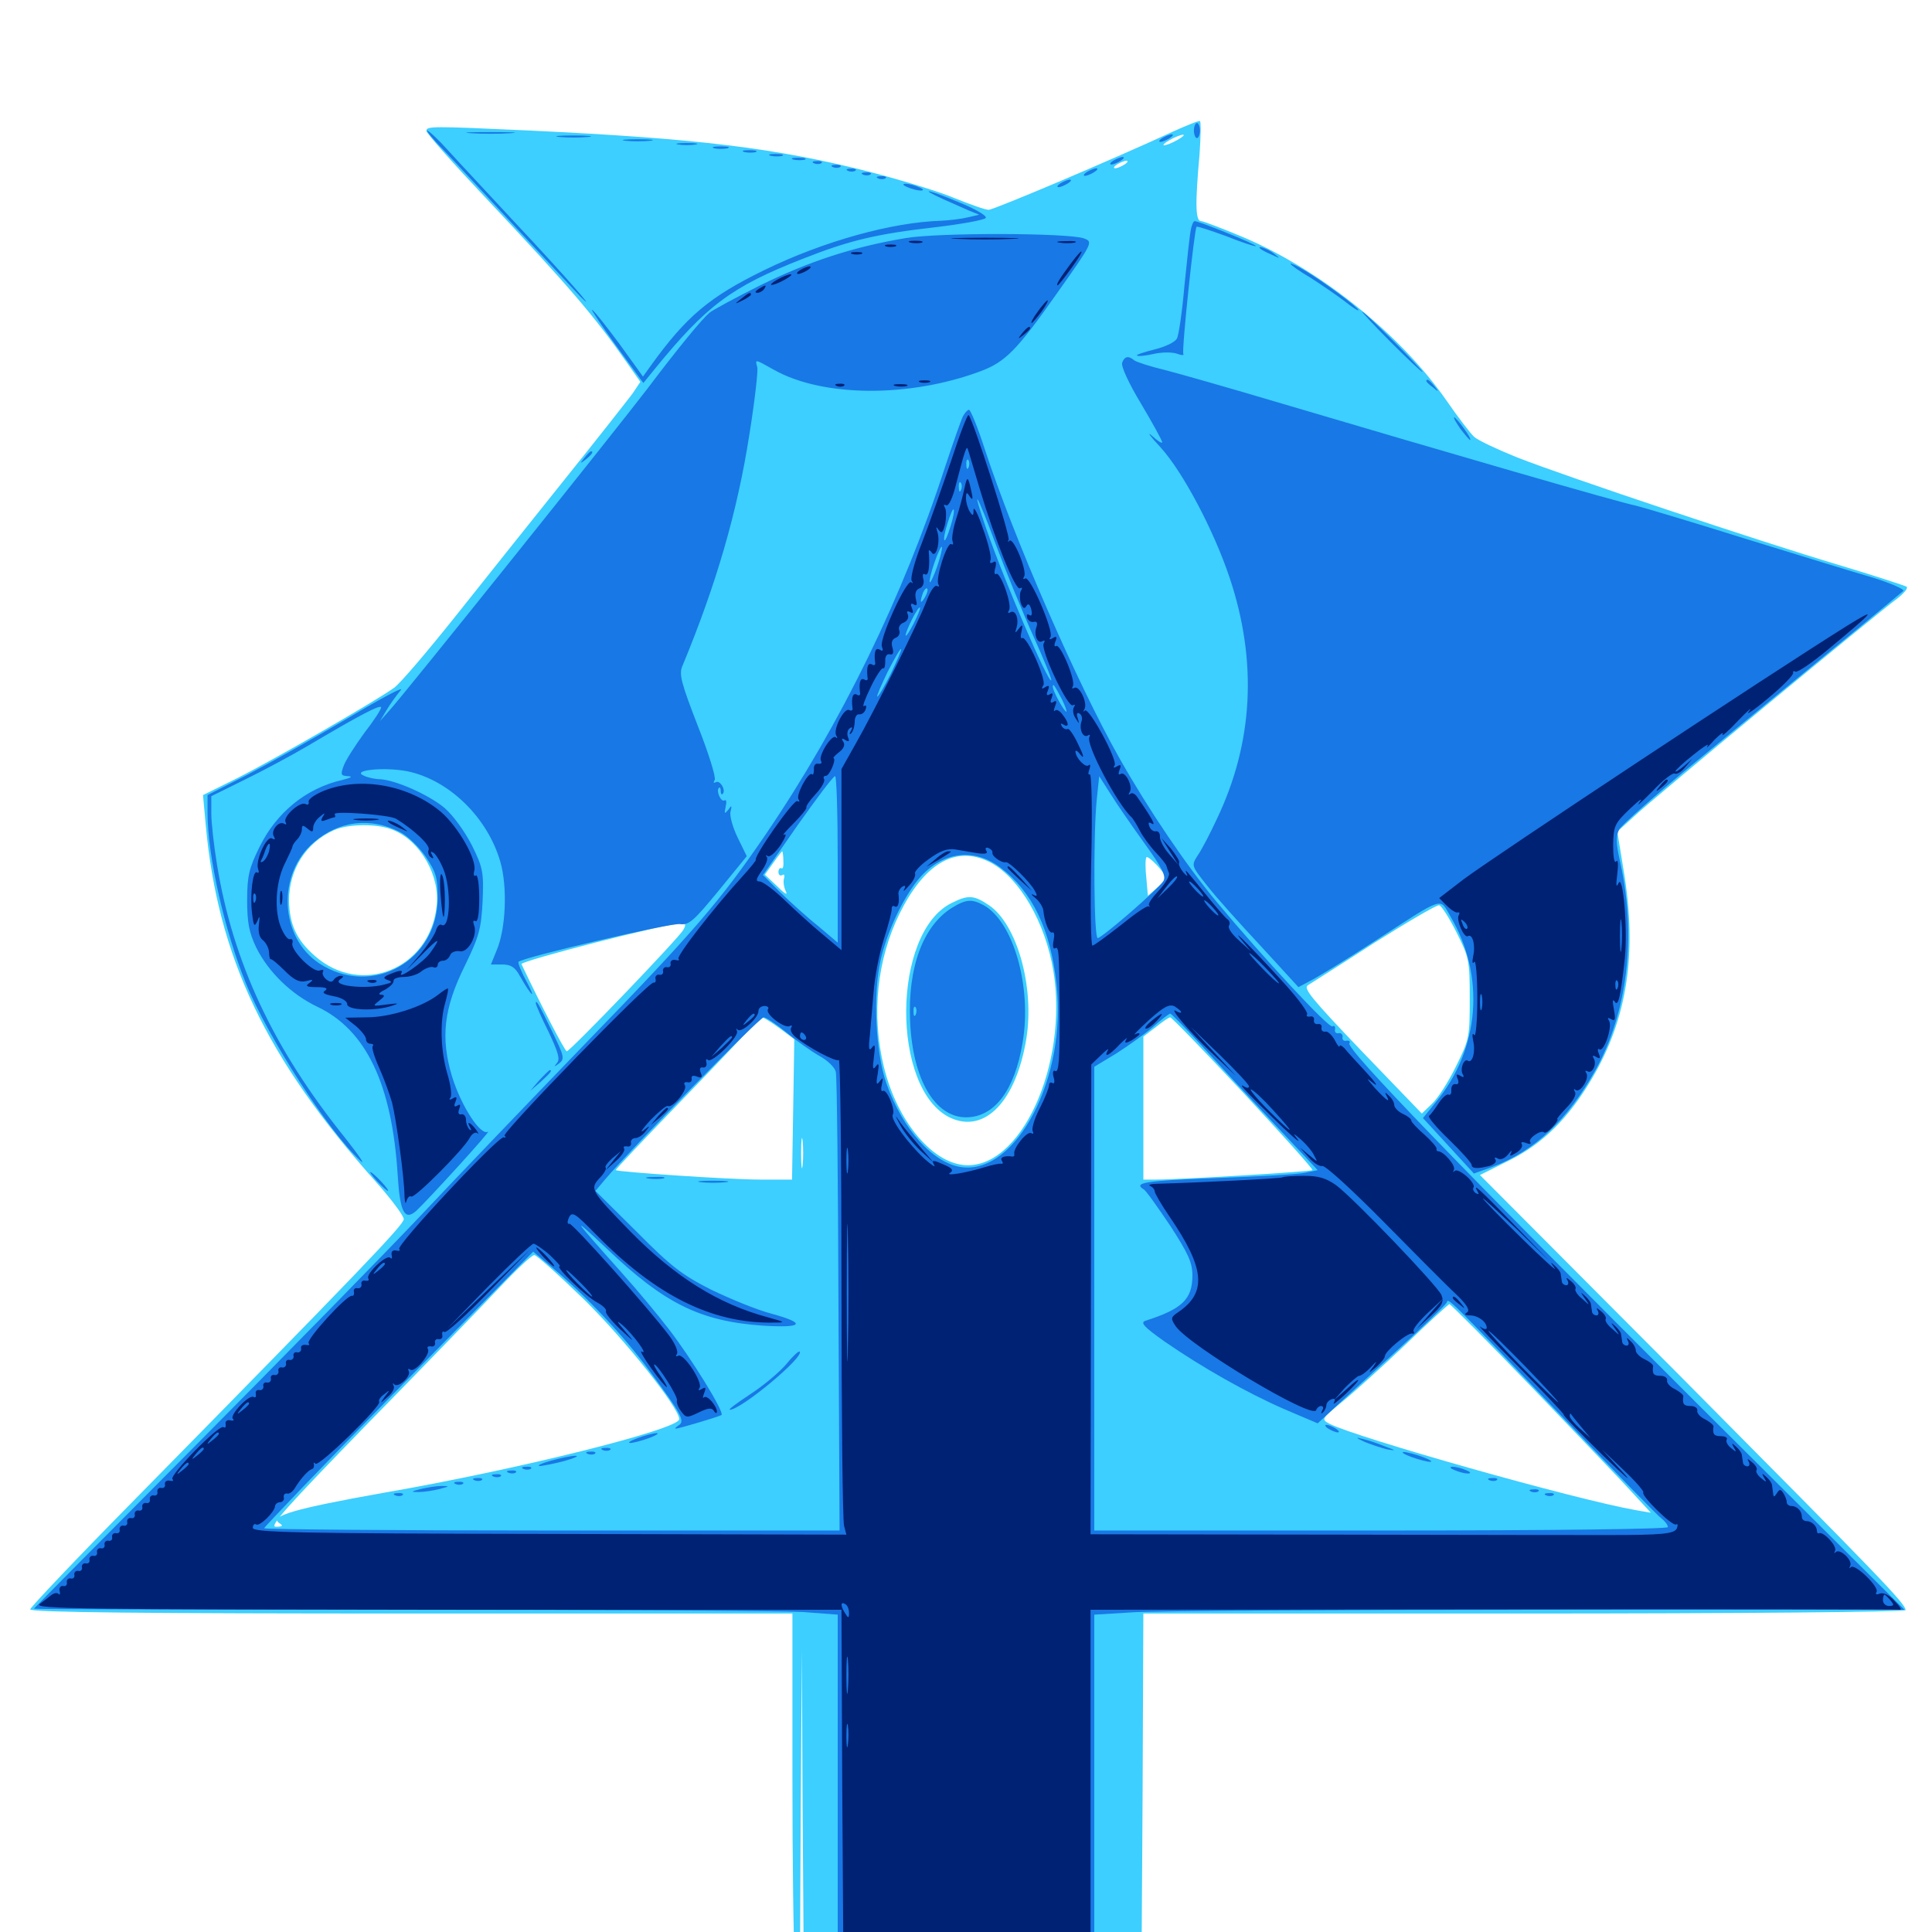 <svg xmlns="http://www.w3.org/2000/svg" viewBox="0 -1000 1000 1000">
	<path fill="#3ccfff" d="M607.422 -932.031C577.539 -918.164 514.453 -891.406 511.719 -891.406C509.961 -891.406 502.344 -894.141 494.531 -897.266C486.914 -900.586 466.992 -906.641 450.586 -910.938C401.562 -923.438 360.938 -928.32 274.414 -932.422C223.242 -934.766 220.703 -934.766 220.703 -932.227C220.703 -931.055 234.18 -915.82 250.586 -898.438C294.922 -851.367 308.008 -835.938 324.609 -812.109L331.445 -802.344L327.539 -796.484C325.195 -793.359 309.766 -773.633 292.969 -752.734C276.172 -731.836 250.586 -699.609 235.938 -681.25C221.289 -662.891 207.031 -646.094 203.906 -643.945C193.75 -636.719 141.797 -606.836 123.242 -597.461L105.078 -588.477L106.445 -573.438C112.695 -504.688 137.5 -452.344 194.727 -388.086C202.539 -379.297 208.984 -370.703 208.984 -368.945C208.984 -366.016 186.133 -342.188 69.922 -224.023C40.039 -193.75 15.625 -167.969 15.625 -166.992C15.625 -165.43 76.172 -164.844 212.891 -164.844H410.156V-81.445C410.156 -35.352 410.742 6.836 411.328 12.5L412.695 22.656L501.758 22.266L590.82 21.68L591.406 -71.68L591.797 -164.844H789.062C898.242 -164.844 986.328 -165.625 986.328 -166.602C986.328 -169.922 973.047 -183.594 870.703 -286.719L766.016 -391.797L781.25 -399.414C798.828 -408.203 811.914 -421.289 824.023 -441.797C842.383 -472.852 847.461 -507.031 840.43 -549.219L837.109 -569.531L845.898 -577.539C855.859 -586.914 972.07 -683.008 981.836 -690.039C985.352 -692.773 987.695 -695.508 986.914 -696.289C985.938 -696.875 969.922 -702.148 950.977 -707.812C911.133 -719.727 812.109 -752.734 785.156 -763.281C775 -767.383 765.039 -772.07 763.086 -773.828C761.133 -775.586 754.688 -783.984 748.633 -792.773C725 -826.758 683.789 -859.961 644.141 -876.953C633.008 -881.641 622.852 -885.547 621.68 -885.547C618.75 -885.547 618.555 -894.336 620.898 -920.312C621.484 -929.297 621.68 -936.914 621.094 -937.305C620.508 -937.695 614.453 -935.156 607.422 -932.031ZM609.375 -927.539C606.641 -925.977 603.711 -924.805 602.539 -924.805C601.562 -924.805 602.734 -925.977 605.469 -927.539C608.203 -929.102 611.328 -930.273 612.305 -930.273C613.477 -930.273 612.109 -929.102 609.375 -927.539ZM582.031 -914.844C580.469 -913.867 578.32 -912.891 577.148 -912.891C576.172 -912.891 576.562 -913.867 578.125 -914.844C579.688 -915.82 582.031 -916.797 583.008 -916.797C584.18 -916.797 583.594 -915.82 582.031 -914.844ZM550.195 -882.422C550.977 -883.008 549.805 -883.594 547.656 -883.398C545.508 -883.398 544.922 -882.812 546.484 -882.227C547.852 -881.641 549.609 -881.836 550.195 -882.422ZM203.711 -570.312C217.578 -564.648 227.93 -546.68 225.977 -530.859C222.461 -498.438 186.914 -483.984 162.891 -505.273C153.516 -513.477 149.805 -521.484 149.609 -533.984C149.609 -550 158.398 -563.867 172.852 -570.312C180.469 -573.633 195.703 -573.828 203.711 -570.312ZM405.469 -554.492C405.664 -551.758 405.273 -550 404.492 -550.586C403.711 -550.977 402.93 -550.195 402.93 -548.633C402.93 -547.07 403.906 -546.484 404.883 -547.07C405.859 -547.656 406.25 -547.07 405.859 -545.508C405.273 -543.945 405.664 -541.016 406.641 -538.867C408.008 -536.328 406.445 -537.109 402.344 -541.211L395.898 -547.266L400.195 -553.32C402.539 -556.641 404.688 -559.375 404.883 -559.375C405.078 -559.375 405.469 -557.227 405.469 -554.492ZM510.352 -554.688C525.195 -548.438 539.062 -526.953 544.336 -502.148C554.492 -454.492 530.664 -396.875 500.977 -396.875C483.398 -396.875 464.453 -418.945 457.422 -448.047C450.977 -475 453.906 -503.32 465.625 -527.148C478.125 -552.344 493.555 -561.914 510.352 -554.688ZM603.516 -545.508C603.516 -544.922 601.367 -542.578 598.828 -540.43L594.141 -536.328L593.359 -545.312C592.773 -550.391 592.773 -555.273 593.359 -556.25C594.141 -557.617 603.32 -548.047 603.516 -545.508ZM753.906 -517.383C760.352 -504.492 760.742 -502.93 760.742 -483.203C760.742 -463.281 760.547 -461.914 753.516 -447.852C749.609 -439.844 743.945 -431.055 741.016 -428.516L735.938 -423.633L704.883 -455.859C679.102 -482.812 674.414 -488.477 676.953 -490.039C678.711 -491.211 694.336 -500.977 711.523 -512.109C728.906 -523.047 743.945 -531.836 744.922 -531.445C746.094 -531.25 750.195 -524.805 753.906 -517.383ZM353.711 -518.75C351.562 -514.648 295.117 -455.859 293.359 -455.859C292.383 -455.859 279.492 -480.664 269.922 -500.977C269.141 -502.539 343.555 -521.68 352.148 -522.07C354.883 -522.266 355.273 -521.484 353.711 -518.75ZM403.516 -467.773L411.133 -462.109L410.547 -425.781L409.961 -389.453H393.359C377.93 -389.453 320.117 -393.359 318.75 -394.336C318.359 -394.531 332.617 -409.57 350.195 -427.734C367.773 -445.898 384.766 -463.672 387.695 -467.188C390.625 -470.508 393.555 -473.438 394.336 -473.438C395.117 -473.438 399.219 -470.898 403.516 -467.773ZM643.555 -434.375C663.672 -412.695 679.883 -394.727 679.297 -394.336C678.516 -393.555 610.938 -389.453 598.242 -389.453H591.797V-426.367V-463.477L598.242 -468.359C601.562 -471.094 605.078 -473.438 605.664 -473.438C606.445 -473.438 623.438 -455.859 643.555 -434.375ZM415.43 -396.875C415.039 -393.359 414.648 -396.094 414.648 -403.125C414.648 -410.156 415.039 -412.891 415.43 -409.57C415.82 -406.055 415.82 -400.195 415.43 -396.875ZM302.148 -327.539C323.633 -306.445 351.562 -271.289 351.562 -265.43C351.562 -260.156 267.383 -239.258 198.633 -227.344C152.539 -219.141 138.867 -215.234 144.727 -211.523C146.68 -210.352 146.289 -209.766 142.773 -209.766C139.062 -209.766 148.633 -220.312 189.648 -262.5C217.969 -291.406 248.633 -323.047 257.812 -332.812C266.797 -342.383 275.195 -350.391 276.562 -350.391C277.734 -350.391 289.258 -340.039 302.148 -327.539ZM794.141 -280.664C817.773 -256.055 841.016 -231.836 845.703 -226.562L854.492 -216.992L846.68 -218.359C815.43 -223.828 702.148 -255.859 688.086 -263.086C683.789 -265.43 683.984 -265.625 694.922 -274.609C701.172 -279.688 715.82 -292.969 727.734 -304.297C739.453 -315.625 749.609 -324.805 750.195 -325C750.781 -325 770.703 -305.078 794.141 -280.664ZM500.586 17.383L584.961 17.773L499.609 18.359L414.062 18.75L414.453 -63.867L415.039 -146.289L415.43 -64.844L416.016 16.797ZM492.578 -532.617C461.523 -517.383 461.133 -436.133 491.797 -421.484C509.766 -413.086 525.977 -430.078 531.25 -462.5C535.547 -489.258 526.367 -521.68 511.914 -531.445C504.102 -536.719 501.172 -536.914 492.578 -532.617Z"/>
	<path fill="#1878e5" d="M617.969 -932.422C617.969 -930.273 618.75 -928.516 619.531 -928.516C620.312 -928.516 621.094 -930.273 621.094 -932.422C621.094 -934.57 620.312 -936.328 619.531 -936.328C618.75 -936.328 617.969 -934.57 617.969 -932.422ZM229.688 -922.266C235.156 -916.602 252.148 -898.242 267.578 -881.641C283.008 -865.039 297.852 -849.219 300.391 -846.484C311.133 -835.938 291.211 -858.594 266.797 -884.57C252.734 -899.805 236.914 -916.602 231.836 -922.266C226.758 -927.93 221.875 -932.422 221.094 -932.422C220.508 -932.422 224.219 -927.734 229.688 -922.266ZM243.75 -931.055C238.086 -931.445 242.578 -931.641 253.906 -931.641C265.234 -931.641 269.727 -931.445 264.258 -931.055C258.594 -930.664 249.219 -930.664 243.75 -931.055ZM289.648 -929.102C285.547 -929.492 288.867 -929.883 296.875 -929.883C304.883 -929.883 308.203 -929.492 304.297 -929.102C300.195 -928.711 293.555 -928.711 289.648 -929.102ZM601.562 -928.516C600 -927.539 599.609 -926.562 600.586 -926.562C601.758 -926.562 603.906 -927.539 605.469 -928.516C607.031 -929.492 607.617 -930.469 606.445 -930.469C605.469 -930.469 603.125 -929.492 601.562 -928.516ZM323.828 -927.148C320.312 -927.539 323.047 -927.93 330.078 -927.93C337.109 -927.93 339.844 -927.539 336.523 -927.148C333.008 -926.758 327.148 -926.758 323.828 -927.148ZM351.172 -925.195C348.633 -925.586 350.586 -925.977 355.469 -925.977C360.352 -925.977 362.305 -925.586 359.961 -925.195C357.422 -924.805 353.516 -924.805 351.172 -925.195ZM369.727 -923.242C367.773 -923.828 369.336 -924.219 373.047 -924.219C376.758 -924.219 378.32 -923.828 376.562 -923.242C374.609 -922.852 371.484 -922.852 369.727 -923.242ZM385.352 -921.289C383.398 -921.875 384.57 -922.266 387.695 -922.266C391.016 -922.266 392.383 -921.875 391.211 -921.289C389.844 -920.898 387.109 -920.898 385.352 -921.289ZM399.023 -919.336C397.07 -919.922 398.242 -920.312 401.367 -920.312C404.688 -920.312 406.055 -919.922 404.883 -919.336C403.516 -918.945 400.781 -918.945 399.023 -919.336ZM410.742 -917.383C408.789 -917.969 409.961 -918.359 413.086 -918.359C416.406 -918.359 417.773 -917.969 416.602 -917.383C415.234 -916.992 412.5 -916.992 410.742 -917.383ZM576.172 -916.797C574.609 -915.82 574.219 -914.844 575.195 -914.844C576.367 -914.844 578.516 -915.82 580.078 -916.797C581.641 -917.773 582.227 -918.75 581.055 -918.75C580.078 -918.75 577.734 -917.773 576.172 -916.797ZM421.484 -915.43C419.922 -916.016 420.508 -916.602 422.656 -916.602C424.805 -916.797 425.977 -916.211 425.195 -915.625C424.609 -915.039 422.852 -914.844 421.484 -915.43ZM431.25 -913.477C429.688 -914.062 430.273 -914.648 432.422 -914.648C434.57 -914.844 435.742 -914.258 434.961 -913.672C434.375 -913.086 432.617 -912.891 431.25 -913.477ZM439.062 -911.523C437.5 -912.109 438.086 -912.695 440.234 -912.695C442.383 -912.891 443.555 -912.305 442.773 -911.719C442.188 -911.133 440.43 -910.938 439.062 -911.523ZM562.5 -910.938C560.938 -909.961 560.547 -908.984 561.523 -908.984C562.695 -908.984 564.844 -909.961 566.406 -910.938C567.969 -911.914 568.555 -912.891 567.383 -912.891C566.406 -912.891 564.062 -911.914 562.5 -910.938ZM446.875 -909.57C445.312 -910.156 445.898 -910.742 448.047 -910.742C450.195 -910.938 451.367 -910.352 450.586 -909.766C450 -909.18 448.242 -908.984 446.875 -909.57ZM454.688 -907.617C453.125 -908.203 453.711 -908.789 455.859 -908.789C458.008 -908.984 459.18 -908.398 458.398 -907.812C457.812 -907.227 456.055 -907.031 454.688 -907.617ZM548.828 -905.078C547.266 -904.102 546.875 -903.125 547.852 -903.125C549.023 -903.125 551.172 -904.102 552.734 -905.078C554.297 -906.055 554.883 -907.031 553.711 -907.031C552.734 -907.031 550.391 -906.055 548.828 -905.078ZM469.727 -903.125C471.875 -902.148 475 -901.367 476.562 -901.367C478.32 -901.367 478.125 -902.148 475.586 -903.125C473.438 -904.102 470.312 -904.883 468.75 -904.883C466.992 -904.883 467.188 -904.102 469.727 -903.125ZM488.281 -896.875C493.164 -894.727 499.219 -891.992 501.953 -890.82L506.836 -888.867L500.977 -887.5C497.852 -886.719 491.406 -885.938 487.109 -885.742C461.719 -884.961 426.367 -875.195 395.508 -860.156C367.188 -846.289 355.273 -836.328 336.719 -810.547L332.812 -805.078L320.703 -821.875C313.867 -831.055 307.617 -839.062 306.445 -839.648C305.469 -840.43 310.938 -832.031 318.75 -821.289L333.008 -801.758L338.867 -808.984C365.625 -841.797 378.516 -851.562 415.43 -866.016C439.648 -875.586 453.516 -878.906 484.375 -882.422C497.656 -883.984 509.18 -886.133 510.156 -887.109C511.133 -888.086 506.055 -891.211 497.266 -894.922C481.055 -901.758 474.219 -903.32 488.281 -896.875ZM616.406 -881.25C615.82 -878.711 614.453 -865.82 613.086 -852.344C611.914 -838.867 610.156 -826.562 609.18 -824.805C608.203 -822.852 603.125 -820.508 597.656 -819.141C592.188 -817.773 588.086 -816.406 588.477 -816.016C588.867 -815.43 592.773 -815.82 597.07 -816.797C601.172 -817.773 606.641 -817.773 608.984 -816.992C611.523 -816.016 613.086 -816.016 612.5 -816.797C611.523 -818.359 618.164 -881.25 619.336 -882.617C619.727 -883.008 626.758 -880.664 634.766 -877.734C642.578 -874.609 649.609 -872.266 650 -872.656C650.586 -873.438 620.508 -885.547 618.359 -885.547C617.773 -885.547 616.797 -883.594 616.406 -881.25ZM468.75 -876.758C441.797 -872.266 418.555 -864.648 393.555 -852.344C380.664 -845.898 368.75 -839.453 367.188 -838.086C363.477 -834.961 351.758 -820.898 334.961 -798.633C320.117 -779.102 208.789 -640.039 201.367 -632.031L196.68 -626.758L200.195 -632.617C202.148 -635.938 205.469 -640.43 207.422 -642.773C209.57 -645.117 197.461 -638.672 180.469 -628.516C163.281 -618.359 140.039 -605.273 128.516 -599.219L107.422 -588.477V-579.297C107.422 -557.031 116.211 -518.359 127.148 -491.406C138.672 -462.891 170.117 -414.258 186.523 -399.219C189.453 -396.484 185.938 -401.758 178.711 -410.938C141.406 -457.227 120.508 -502.148 112.305 -552.539C110.742 -562.109 109.375 -574.023 109.375 -578.906V-587.891L126.367 -596.289C135.938 -600.977 150.586 -608.789 159.18 -613.867C185.547 -629.492 197.266 -635.742 197.266 -633.789C197.266 -632.812 193.359 -626.758 188.477 -620.508C183.789 -614.062 178.906 -606.445 177.93 -603.711C176.172 -599.023 176.367 -598.438 180.273 -598.242C182.812 -598.047 181.641 -597.461 177.148 -596.289C158.398 -591.992 143.164 -579.492 134.375 -561.719C128.906 -550.586 127.93 -546.68 127.93 -533.984C127.93 -522.461 128.906 -517.383 132.617 -509.57C139.062 -496.68 150.781 -485.352 164.258 -478.906C189.453 -466.992 202.93 -438.867 205.859 -391.602C207.031 -372.656 209.375 -367.969 215.43 -373.242C221.68 -379.102 255.078 -415.625 252.539 -414.258C248.828 -411.914 238.672 -427.539 233.984 -442.773C227.93 -462.891 229.688 -478.125 240.625 -500.195C248.047 -515.43 249.023 -519.141 249.805 -533.594C250.391 -548.633 250 -550.781 244.336 -562.305C240.625 -569.531 234.766 -577.734 230.078 -581.836C221.875 -588.672 204.688 -596.289 196.68 -596.68C194.336 -596.68 190.625 -597.461 188.477 -598.438C181.25 -601.367 199.023 -603.125 210.938 -600.781C232.422 -596.289 252.344 -576.953 258.984 -553.906C262.695 -541.016 261.914 -519.336 257.031 -508.008L254.102 -500.781H259.961C264.453 -500.781 266.602 -499.414 269.141 -494.727C275 -484.375 277.93 -481.836 272.656 -491.797C269.727 -497.07 267.969 -501.758 268.359 -502.148C270.508 -504.492 347.461 -522.461 351.953 -521.68C356.641 -521.094 358.984 -523.242 371.875 -538.867L386.523 -556.836L381.836 -566.406C379.297 -571.68 377.539 -577.734 378.125 -579.883C378.906 -583.203 378.711 -583.398 376.953 -580.859C375 -578.516 374.805 -578.711 375.586 -582.422C376.172 -584.766 375.977 -586.328 375 -585.742C373.242 -584.57 370.508 -590.625 372.07 -592.188C372.656 -592.773 373.047 -591.992 373.047 -590.625C373.047 -589.258 373.438 -588.477 374.023 -589.062C375.977 -590.82 372.656 -596.484 370.508 -595.117C369.336 -594.531 369.141 -594.922 369.922 -596.289C370.703 -597.461 366.797 -610.156 361.133 -624.414C352.734 -646.094 351.367 -650.977 353.125 -655.078C370.703 -697.461 381.641 -734.961 387.891 -775.195C390.625 -792.188 392.383 -807.812 391.992 -809.766C390.82 -814.258 390.43 -814.258 400.586 -808.594C425.977 -794.336 470.703 -794.141 507.422 -807.812C520.508 -812.695 526.367 -818.75 547.266 -848.438C565.625 -874.414 565.82 -874.805 561.133 -876.562C553.711 -879.492 485.742 -879.688 468.75 -876.758ZM207.031 -569.336C210.742 -567.578 216.797 -561.719 220.312 -556.641C225.781 -548.438 226.562 -545.508 226.562 -535.156C226.367 -502.344 192.383 -483.594 165.234 -501.367C144.727 -514.844 143.164 -547.656 162.5 -564.062C175.391 -575.195 191.797 -577.148 207.031 -569.336ZM652.539 -871.094C652.93 -870.703 655.469 -869.336 658.203 -868.164C662.891 -866.016 662.891 -866.016 659.375 -868.75C656.25 -871.289 649.805 -873.438 652.539 -871.094ZM667.969 -863.477C667.969 -862.891 672.656 -859.57 678.32 -856.25C683.789 -852.734 691.797 -847.266 695.898 -844.141C699.805 -841.016 703.125 -838.867 703.125 -839.453C703.125 -840.82 684.961 -854.297 675.391 -859.961C671.289 -862.5 667.969 -863.867 667.969 -863.477ZM719.727 -823.047C728.32 -814.453 735.742 -807.422 736.328 -807.422C736.719 -807.422 730.273 -814.453 721.68 -823.047C713.086 -831.641 705.664 -838.672 705.078 -838.672C704.688 -838.672 711.133 -831.641 719.727 -823.047ZM580.859 -812.305C580.078 -810.547 584.375 -801.367 590.625 -791.016C596.68 -780.859 601.562 -771.875 601.562 -771.094C601.562 -770.312 599.219 -771.68 596.289 -774.414C593.359 -776.953 595.312 -774.219 600.781 -768.359C612.305 -755.664 628.32 -725.391 636.523 -700.781C650.977 -657.422 648.633 -615.43 629.883 -576.172C626.367 -568.555 621.875 -559.961 619.922 -557.227C616.602 -551.953 616.602 -551.953 624.805 -541.602C629.297 -535.742 641.992 -521.68 652.734 -510.156L672.07 -489.062L678.32 -492.383C681.836 -494.141 696.484 -503.125 710.938 -512.5C748.438 -536.719 744.922 -535.547 750.781 -525.586C768.945 -494.727 766.016 -457.227 743.164 -429.492L736.523 -421.289L749.805 -406.836L762.891 -392.578L772.656 -396.094C794.336 -404.297 811.328 -420.312 825.781 -446.094C842.383 -475.977 847.07 -515.234 838.672 -553.516C836.328 -563.672 836.328 -566.992 838.086 -570.703C839.453 -573.047 856.445 -588.086 875.781 -604.102C895.312 -620.117 927.344 -646.484 947.266 -662.891C967.188 -679.102 984.18 -693.359 985.156 -694.141C985.938 -694.922 978.906 -698.047 969.531 -700.977C959.961 -703.711 929.688 -713.086 902.344 -721.484C875 -730.078 850 -737.5 846.68 -738.281C837.109 -740.234 752.93 -764.648 659.18 -792.383C635.547 -799.414 610.156 -806.641 602.539 -808.594C595.117 -810.352 588.086 -812.695 587.109 -813.477C584.18 -816.016 582.031 -815.625 580.859 -812.305ZM738.281 -802.734C738.281 -802.344 739.844 -800.781 741.797 -799.414C744.727 -796.875 744.922 -797.07 742.383 -800.195C739.844 -803.32 738.281 -804.297 738.281 -802.734ZM498.438 -784.57C497.461 -782.617 493.359 -770.898 489.258 -758.594C467.578 -691.602 435.156 -625.195 396.484 -568.359C372.656 -533.398 359.18 -517.773 301.953 -458.789C275 -430.859 237.5 -391.797 218.75 -371.875C200 -351.953 147.07 -298.047 101.172 -251.758C55.273 -205.664 17.578 -167.578 17.578 -167.383C17.578 -166.992 103.125 -166.797 207.617 -166.797C312.305 -166.797 405.859 -166.211 415.625 -165.625L433.594 -164.258V-74.805V14.844H500H566.406V-74.609V-164.258L585.547 -165.43C595.898 -166.211 690.234 -166.797 795.117 -166.797H985.742L878.32 -273.633C757.812 -393.945 696.68 -457.031 698.438 -459.961C699.023 -460.938 698.438 -461.523 696.875 -461.328C695.508 -460.938 694.531 -461.914 694.922 -463.281C695.117 -464.453 694.141 -465.43 692.969 -465.234C691.602 -464.844 690.625 -465.82 691.016 -467.188C691.211 -468.75 690.625 -469.336 689.648 -468.75C687.891 -467.578 654.492 -503.516 629.883 -533.008C614.062 -551.953 594.531 -580.859 579.492 -607.422C557.422 -646.484 524.805 -721.289 509.57 -767.969C506.055 -778.906 502.344 -787.891 501.562 -787.891C500.781 -787.891 499.414 -786.328 498.438 -784.57ZM501.367 -758.203C500.781 -756.641 500.195 -757.227 500.195 -759.375C500 -761.523 500.586 -762.695 501.172 -761.914C501.758 -761.328 501.953 -759.57 501.367 -758.203ZM497.461 -746.484C496.875 -744.922 496.289 -745.508 496.289 -747.656C496.094 -749.805 496.68 -750.977 497.266 -750.195C497.852 -749.609 498.047 -747.852 497.461 -746.484ZM534.961 -670.508C540.43 -658.398 544.531 -648.242 544.141 -647.852C542.578 -646.289 519.922 -699.023 510.547 -726.172C502.148 -750.391 505.664 -744.727 515.43 -718.164C520.703 -704.102 529.492 -682.617 534.961 -670.508ZM491.992 -727.539C490.625 -723.047 489.258 -719.922 488.867 -720.312C488.281 -720.703 489.062 -724.805 490.43 -729.102C491.797 -733.594 493.164 -736.719 493.555 -736.328C494.141 -735.938 493.359 -731.836 491.992 -727.539ZM485.156 -707.031C483.398 -701.953 481.641 -698.242 481.25 -698.633C480.859 -699.023 481.836 -703.516 483.594 -708.594C485.352 -713.672 487.109 -717.383 487.5 -716.992C487.891 -716.602 486.914 -712.109 485.156 -707.031ZM478.711 -690.82C476.367 -686.914 475.977 -688.086 477.734 -693.164C478.516 -694.922 479.492 -695.898 479.883 -695.312C480.469 -694.922 479.883 -692.773 478.711 -690.82ZM472.852 -677.148C470.703 -673.047 468.945 -670.312 468.75 -671.094C468.75 -673.438 475.195 -686.328 476.172 -685.547C476.562 -685.156 475 -681.445 472.852 -677.148ZM461.133 -651.367C457.812 -644.727 454.688 -639.453 454.102 -639.453C453.516 -639.453 456.055 -645.117 459.375 -652.148C462.891 -658.984 466.016 -664.453 466.406 -664.062C466.797 -663.672 464.258 -658.008 461.133 -651.367ZM549.609 -638.086C551.367 -634.57 552.344 -631.641 551.953 -631.641C550.781 -631.641 544.922 -642.383 544.922 -644.531C544.922 -646.68 545.898 -645.117 549.609 -638.086ZM433.594 -555.273V-512.109L423.438 -520.703C417.773 -525.195 408.984 -533.203 403.906 -538.086L394.922 -547.07L412.695 -572.656C422.656 -586.719 431.25 -598.242 432.227 -598.242C433.008 -598.438 433.594 -579.102 433.594 -555.273ZM592.383 -563.477C601.562 -550.781 603.711 -546.484 602.148 -543.945C599.609 -539.844 570.312 -514.453 568.164 -514.453C566.211 -514.453 565.82 -565.625 567.578 -585.156L568.945 -598.242L574.805 -589.062C577.93 -583.984 585.938 -572.461 592.383 -563.477ZM517.773 -550.977C534.375 -538.477 543.75 -518.945 546.875 -490.43C552.344 -442.578 526.172 -391.992 497.656 -395.898C483.008 -397.852 467.188 -415.43 458.789 -439.258C453.125 -455.469 451.758 -485.547 455.859 -503.32C458.984 -516.797 466.016 -532.227 473.438 -542.383C485.352 -558.789 503.125 -562.109 517.773 -550.977ZM620.508 -460.352C628.125 -451.953 644.922 -433.789 658.203 -419.727L682.031 -394.336L675.391 -392.969C671.875 -392.188 651.172 -391.016 629.492 -390.234C592.773 -388.867 586.328 -387.891 591.992 -384.375C593.164 -383.789 599.219 -375.195 605.664 -365.625C615.039 -351.172 617.188 -346.484 617.188 -339.844C617.188 -327.539 611.914 -322.461 592.969 -316.406C590.039 -315.43 591.992 -313.281 602.734 -305.664C622.266 -292.188 645.312 -279.102 665.039 -270.508L682.031 -263.281L687.305 -268.164C690.234 -270.898 705.078 -284.57 720.312 -298.438C735.547 -312.305 748.242 -324.609 748.828 -325.781C749.609 -328.32 748.438 -329.492 809.766 -265.43C835.352 -238.672 858.008 -215.43 859.961 -214.062C861.719 -212.695 863.281 -210.742 863.281 -209.57C863.281 -208.594 806.641 -207.812 714.844 -207.812H566.406V-327.734V-447.852L577.734 -454.688C583.789 -458.594 592.383 -464.648 596.68 -468.359C600.977 -472.266 605.078 -475.195 605.664 -475.391C606.25 -475.391 612.891 -468.555 620.508 -460.352ZM407.031 -465.625C412.109 -461.328 419.922 -455.859 424.023 -453.516C428.32 -451.172 432.227 -447.461 432.617 -445.117C433.203 -442.969 433.789 -388.672 433.984 -324.414L434.57 -207.812H285.742C203.711 -207.812 136.719 -208.398 136.719 -208.984C136.719 -209.57 167.969 -242.188 206.25 -281.25L275.977 -352.148L285.352 -344.336C303.125 -329.492 322.656 -308.789 335.742 -291.016C352.734 -268.164 354.688 -264.453 351.367 -262.305C349.805 -261.328 349.219 -260.547 349.805 -260.547C351.367 -260.547 371.68 -266.602 373.438 -267.578C375.195 -268.75 358.398 -296.094 346.289 -311.914C341.211 -318.555 330.078 -332.031 321.484 -341.602C295.703 -370.508 295.117 -371.484 313.867 -353.906C343.945 -325.195 362.305 -316.211 394.531 -313.867C415.82 -312.5 417.773 -315.039 399.023 -320.117C391.602 -322.07 377.93 -327.734 368.164 -332.422C353.125 -340.039 347.461 -344.336 329.492 -362.5L308.203 -383.594L313.477 -389.844C325.586 -404.297 393.164 -473.438 395.312 -473.438C396.484 -473.438 401.758 -469.922 407.031 -465.625ZM492.969 -530.273C477.734 -520.898 469.727 -499.219 471.094 -470.898C472.461 -441.211 483.984 -421.68 500 -421.68C514.648 -421.68 525.195 -435.547 529.297 -460.352C534.18 -489.062 524.609 -522.852 509.18 -531.445C503.125 -534.766 500 -534.57 492.969 -530.273ZM474.023 -475C473.438 -473.438 472.852 -474.023 472.852 -476.172C472.656 -478.32 473.242 -479.492 473.828 -478.711C474.414 -478.125 474.609 -476.367 474.023 -475ZM687.5 -260.547C689.062 -259.57 691.406 -258.594 692.383 -258.594C693.555 -258.594 692.969 -259.57 691.406 -260.547C689.844 -261.523 687.695 -262.5 686.523 -262.5C685.547 -262.5 685.938 -261.523 687.5 -260.547ZM706.25 -253.711C709.57 -252.344 714.844 -250.586 717.969 -249.805C722.852 -249.023 722.656 -249.219 716.797 -251.367C713.086 -252.93 707.812 -254.688 705.078 -255.273C701.367 -256.25 701.758 -255.859 706.25 -253.711ZM730.469 -245.898C734.18 -244.531 738.672 -243.359 740.234 -243.359C741.797 -243.359 740.039 -244.531 736.328 -245.898C732.617 -247.266 728.125 -248.438 726.562 -248.438C725 -248.438 726.758 -247.266 730.469 -245.898ZM752.93 -239.062C755.078 -238.086 758.203 -237.305 759.766 -237.305C761.523 -237.305 761.328 -238.086 758.789 -239.062C756.641 -240.039 753.516 -240.82 751.953 -240.82C750.195 -240.82 750.391 -240.039 752.93 -239.062ZM771.094 -233.789C769.531 -234.375 770.117 -234.961 772.266 -234.961C774.414 -235.156 775.586 -234.57 774.805 -233.984C774.219 -233.398 772.461 -233.203 771.094 -233.789ZM792.578 -227.93C791.016 -228.516 791.602 -229.102 793.75 -229.102C795.898 -229.297 797.07 -228.711 796.289 -228.125C795.703 -227.539 793.945 -227.344 792.578 -227.93ZM800.391 -225.977C798.828 -226.562 799.414 -227.148 801.562 -227.148C803.711 -227.344 804.883 -226.758 804.102 -226.172C803.516 -225.586 801.758 -225.391 800.391 -225.977ZM335.547 -390.039C333.008 -390.43 334.57 -390.82 338.867 -390.82C343.164 -391.016 345.117 -390.625 343.359 -390.039C341.406 -389.648 337.891 -389.648 335.547 -390.039ZM362.891 -388.086C359.375 -388.477 362.109 -388.867 369.141 -388.867C376.172 -388.867 378.906 -388.477 375.586 -388.086C372.07 -387.695 366.211 -387.695 362.891 -388.086ZM406.836 -293.75C403.32 -289.648 394.922 -282.617 388.281 -278.32C381.445 -273.828 376.758 -270.312 377.734 -270.312C383.594 -270.312 416.602 -297.852 413.867 -300.391C413.477 -300.977 410.156 -297.852 406.836 -293.75ZM330.078 -255.664C326.367 -254.297 324.609 -253.125 326.172 -253.125C327.734 -253.125 332.227 -254.297 335.938 -255.664C339.648 -257.031 341.406 -258.203 339.844 -258.203C338.281 -258.203 333.789 -257.031 330.078 -255.664ZM312.109 -249.414C310.547 -250 311.133 -250.586 313.281 -250.586C315.43 -250.781 316.602 -250.195 315.82 -249.609C315.234 -249.023 313.477 -248.828 312.109 -249.414ZM304.297 -247.461C302.734 -248.047 303.32 -248.633 305.469 -248.633C307.617 -248.828 308.789 -248.242 308.008 -247.656C307.422 -247.07 305.664 -246.875 304.297 -247.461ZM285.156 -243.945C280.273 -242.578 277.734 -241.406 279.297 -241.211C280.859 -241.211 286.719 -242.383 291.992 -243.75C297.461 -245.312 300 -246.484 297.852 -246.484C295.703 -246.484 290.039 -245.312 285.156 -243.945ZM271.094 -239.648C269.531 -240.234 270.117 -240.82 272.266 -240.82C274.414 -241.016 275.586 -240.43 274.805 -239.844C274.219 -239.258 272.461 -239.062 271.094 -239.648ZM263.281 -237.695C261.719 -238.281 262.305 -238.867 264.453 -238.867C266.602 -239.062 267.773 -238.477 266.992 -237.891C266.406 -237.305 264.648 -237.109 263.281 -237.695ZM255.469 -235.742C253.906 -236.328 254.492 -236.914 256.641 -236.914C258.789 -237.109 259.961 -236.523 259.18 -235.938C258.594 -235.352 256.836 -235.156 255.469 -235.742ZM245.703 -233.789C244.141 -234.375 244.727 -234.961 246.875 -234.961C249.023 -235.156 250.195 -234.57 249.414 -233.984C248.828 -233.398 247.07 -233.203 245.703 -233.789ZM235.938 -231.836C234.375 -232.422 234.961 -233.008 237.109 -233.008C239.258 -233.203 240.43 -232.617 239.648 -232.031C239.062 -231.445 237.305 -231.25 235.938 -231.836ZM217.773 -229.297C212.5 -227.93 212.5 -227.734 216.797 -227.734C219.531 -227.734 224.414 -228.516 227.539 -229.297C232.812 -230.664 232.812 -230.859 228.516 -230.859C225.781 -230.859 221.094 -230.078 217.773 -229.297ZM204.688 -225.977C203.125 -226.562 203.711 -227.148 205.859 -227.148C208.008 -227.344 209.18 -226.758 208.398 -226.172C207.812 -225.586 206.055 -225.391 204.688 -225.977ZM755.859 -778.125C758.203 -775 760.547 -772.266 760.938 -772.266C761.523 -772.266 760.156 -775 757.812 -778.125C755.469 -781.445 753.125 -783.984 752.734 -783.984C752.148 -783.984 753.516 -781.445 755.859 -778.125ZM302.539 -763.086C300 -759.961 300.195 -759.766 303.32 -762.305C306.445 -764.844 307.422 -766.406 305.859 -766.406C305.469 -766.406 303.906 -764.844 302.539 -763.086ZM277.344 -480.664C277.344 -479.883 280.273 -473.242 283.984 -465.82C288.867 -455.469 290.039 -451.758 288.281 -449.805C286.523 -447.656 286.719 -447.656 289.453 -449.609C292.383 -451.953 291.992 -453.32 285.742 -466.211C278.906 -480.273 277.344 -483.008 277.344 -480.664ZM279.102 -440.82L274.414 -435.352L279.883 -440.039C284.766 -444.531 286.133 -446.094 284.57 -446.094C284.18 -446.094 281.836 -443.75 279.102 -440.82ZM195.312 -388.477C197.852 -385.742 200.391 -383.594 200.781 -383.594C201.367 -383.594 199.805 -385.742 197.266 -388.477C194.727 -391.211 192.188 -393.359 191.797 -393.359C191.211 -393.359 192.773 -391.211 195.312 -388.477Z"/>
	<path fill="#002274" d="M495.703 -876.367C487.891 -876.562 494.141 -876.953 509.766 -876.953C525.391 -876.953 531.641 -876.562 524.023 -876.367C516.211 -875.977 503.32 -875.977 495.703 -876.367ZM471.289 -874.414C469.336 -875 470.508 -875.391 473.633 -875.391C476.953 -875.391 478.32 -875 477.148 -874.414C475.781 -874.023 473.047 -874.023 471.289 -874.414ZM548.438 -874.414C545.898 -874.805 547.461 -875.195 551.758 -875.195C556.055 -875.391 558.008 -875 556.25 -874.414C554.297 -874.023 550.781 -874.023 548.438 -874.414ZM458.594 -872.461C457.227 -873.047 458.203 -873.438 460.938 -873.438C463.672 -873.438 464.648 -873.047 463.477 -872.461C462.109 -872.07 459.766 -872.07 458.594 -872.461ZM441.016 -868.555C439.648 -869.141 440.625 -869.531 443.359 -869.531C446.094 -869.531 447.07 -869.141 445.898 -868.555C444.531 -868.164 442.188 -868.164 441.016 -868.555ZM554.297 -863.672C548.633 -856.055 546.289 -852.344 547.461 -852.344C547.852 -852.344 550.977 -856.25 554.492 -861.133C561.719 -871.094 561.523 -873.242 554.297 -863.672ZM414.062 -860.156C412.5 -859.18 412.109 -858.203 413.086 -858.203C414.258 -858.203 416.406 -859.18 417.969 -860.156C419.531 -861.133 420.117 -862.109 418.945 -862.109C417.969 -862.109 415.625 -861.133 414.062 -860.156ZM402.344 -855.273C399.609 -853.711 398.438 -852.539 399.414 -852.539C400.586 -852.539 403.516 -853.711 406.25 -855.273C408.984 -856.836 410.352 -858.008 409.18 -858.008C408.203 -858.008 405.078 -856.836 402.344 -855.273ZM392.578 -850.391C390.82 -849.219 390.625 -848.438 391.992 -848.438C393.164 -848.438 394.922 -849.414 395.508 -850.391C397.07 -852.734 396.289 -852.734 392.578 -850.391ZM383.594 -845.312C380.078 -842.578 380.078 -842.383 384.375 -844.531C386.719 -845.703 388.672 -847.07 388.672 -847.461C388.672 -849.023 387.695 -848.633 383.594 -845.312ZM537.109 -838.672C534.766 -835.547 533.398 -832.812 533.984 -832.812C534.375 -832.812 536.719 -835.547 539.062 -838.672C541.406 -841.992 542.773 -844.531 542.188 -844.531C541.797 -844.531 539.453 -841.992 537.109 -838.672ZM529.102 -827.539C526.562 -824.414 526.758 -824.219 529.883 -826.758C531.641 -828.125 533.203 -829.688 533.203 -830.078C533.203 -831.641 531.641 -830.664 529.102 -827.539ZM476.172 -802.148C474.805 -802.734 475.781 -803.125 478.516 -803.125C481.25 -803.125 482.227 -802.734 481.055 -802.148C479.688 -801.758 477.344 -801.758 476.172 -802.148ZM433.203 -800.195C431.641 -800.781 432.227 -801.367 434.375 -801.367C436.523 -801.562 437.695 -800.977 436.914 -800.391C436.328 -799.805 434.57 -799.609 433.203 -800.195ZM463.477 -800.195C461.523 -800.781 462.695 -801.172 465.82 -801.172C469.141 -801.172 470.508 -800.781 469.336 -800.195C467.969 -799.805 465.234 -799.805 463.477 -800.195ZM492.188 -761.133C487.5 -747.461 480.859 -728.516 477.148 -718.945C473.438 -709.57 471.094 -700.781 471.875 -699.414C472.656 -698.242 472.461 -697.656 471.68 -698.633C469.336 -700.586 455.078 -669.336 456.445 -665.43C457.227 -663.281 457.031 -662.695 455.469 -663.672C453.125 -665.039 452.344 -662.695 452.93 -657.227C453.32 -655.859 452.539 -655.273 451.367 -656.055C449.219 -657.227 448.438 -654.688 449.023 -649.414C449.414 -648.047 448.633 -647.461 447.461 -648.242C445.312 -649.414 444.531 -646.875 445.117 -641.602C445.508 -640.234 444.727 -639.648 443.555 -640.43C441.406 -641.602 440.625 -639.062 441.211 -633.789C441.602 -632.422 440.82 -631.836 439.648 -632.422C437.109 -634.18 431.055 -622.461 432.812 -619.336C433.594 -617.969 433.594 -617.578 432.617 -618.359C430.664 -620.312 423.242 -608.594 425 -606.055C425.586 -605.078 425 -604.492 423.438 -604.688C422.07 -605.078 421.094 -603.711 421.289 -601.758C421.289 -599.805 420.898 -598.633 420.312 -599.219C418.555 -600.977 411.914 -588.672 413.281 -586.328C414.062 -585.156 413.867 -584.766 412.695 -585.352C410.938 -586.523 389.844 -556.445 391.211 -554.883C391.406 -554.688 388.477 -550.977 384.57 -546.68C369.727 -530.469 350 -505.078 351.172 -503.711C351.953 -502.93 351.172 -502.734 349.609 -503.125C348.047 -503.516 346.875 -502.539 347.07 -501.367C347.461 -500 346.484 -499.023 345.117 -499.414C343.945 -499.609 342.969 -498.633 343.164 -497.461C343.555 -496.094 342.578 -495.117 341.211 -495.508C340.039 -495.703 339.062 -494.727 339.258 -493.555C339.648 -492.188 339.258 -491.211 338.281 -491.406C335.938 -492.188 259.57 -413.672 261.133 -412.109C262.109 -411.328 261.719 -410.938 260.742 -411.328C258.008 -412.109 204.883 -355.273 206.641 -353.516C207.422 -352.734 206.641 -352.344 205.078 -352.734C203.32 -353.125 202.344 -352.148 202.734 -350.391C203.125 -348.828 202.734 -348.047 201.953 -349.023C200 -350.781 189.258 -340.625 190.625 -338.281C191.211 -337.305 190.625 -336.914 189.062 -337.109C187.695 -337.5 186.719 -336.523 187.109 -335.156C187.305 -333.984 186.328 -333.008 185.156 -333.203C183.789 -333.594 182.812 -332.617 183.203 -331.25C183.398 -330.078 183.008 -329.102 182.227 -329.297C179.688 -330.078 158.008 -306.25 159.766 -304.688C160.547 -303.906 159.766 -303.516 158.203 -303.906C156.641 -304.102 155.469 -303.32 155.859 -301.953C156.055 -300.781 155.078 -299.805 153.906 -300C152.539 -300.391 151.562 -299.414 151.953 -298.047C152.148 -296.875 151.172 -295.898 150 -296.094C148.633 -296.484 147.656 -295.508 148.047 -294.141C148.242 -292.969 147.266 -291.992 146.094 -292.188C144.727 -292.578 143.75 -291.602 144.141 -290.234C144.336 -289.062 143.359 -288.086 142.188 -288.281C140.82 -288.672 139.844 -287.695 140.234 -286.328C140.43 -285.156 139.453 -284.18 138.281 -284.375C136.914 -284.766 135.938 -283.789 136.328 -282.422C136.523 -281.25 135.547 -280.273 134.375 -280.469C133.008 -280.859 132.031 -279.883 132.422 -278.516C132.617 -276.953 132.227 -276.367 131.25 -276.953C128.906 -278.32 118.75 -267.578 120.508 -265.625C121.484 -264.844 120.703 -264.453 119.141 -264.844C117.578 -265.234 116.406 -264.258 116.797 -262.891C116.992 -261.328 116.602 -260.742 115.625 -261.328C113.281 -262.695 87.5 -236.328 89.258 -234.375C90.039 -233.594 89.453 -233.203 87.891 -233.594C86.328 -233.984 85.156 -233.008 85.352 -231.836C85.742 -230.469 84.766 -229.492 83.398 -229.883C82.227 -230.078 81.25 -229.102 81.445 -227.93C81.836 -226.562 80.859 -225.586 79.492 -225.977C78.32 -226.172 77.344 -225.195 77.539 -224.023C77.93 -222.656 76.953 -221.68 75.586 -222.07C74.414 -222.266 73.438 -221.289 73.633 -220.117C74.023 -218.75 73.047 -217.773 71.68 -218.164C70.508 -218.359 69.531 -217.383 69.727 -216.211C70.117 -214.844 69.141 -213.867 67.773 -214.258C66.602 -214.453 65.625 -213.477 65.82 -212.305C66.211 -210.938 65.234 -209.961 63.867 -210.352C62.695 -210.547 61.719 -209.57 61.914 -208.398C62.305 -207.031 61.328 -206.055 59.961 -206.445C58.789 -206.641 57.812 -205.664 58.008 -204.492C58.398 -203.125 57.422 -202.148 56.055 -202.539C54.883 -202.734 53.906 -201.758 54.102 -200.586C54.492 -199.219 53.516 -198.242 52.148 -198.633C50.977 -198.828 50 -197.852 50.195 -196.68C50.586 -195.312 49.609 -194.336 48.242 -194.727C47.07 -194.922 46.094 -193.945 46.289 -192.773C46.68 -191.406 45.703 -190.43 44.336 -190.82C43.164 -191.016 42.188 -190.039 42.383 -188.867C42.773 -187.5 41.797 -186.523 40.43 -186.914C39.258 -187.109 38.281 -186.133 38.477 -184.961C38.867 -183.594 37.891 -182.617 36.523 -183.008C35.352 -183.203 34.375 -182.227 34.57 -181.055C34.961 -179.688 33.984 -178.711 32.617 -179.102C31.445 -179.297 30.469 -178.125 30.859 -176.562C31.25 -175 31.055 -174.219 30.273 -175C29.492 -175.781 27.93 -175.391 26.562 -174.414C25.391 -173.438 22.656 -171.289 20.508 -169.727C17.188 -167.188 43.555 -166.992 225.977 -166.797H435.547L435.938 -76.758L436.523 13.086L500.586 13.672L564.453 14.258V-76.367V-166.797L773.047 -166.992C887.695 -167.188 982.422 -166.992 983.398 -166.797C984.57 -166.602 983.203 -168.75 980.664 -171.289C977.93 -174.414 975 -175.781 973.047 -175.195C971.289 -174.414 970.508 -174.805 971.289 -175.977C972.852 -178.516 960.156 -190.82 958.008 -188.867C957.227 -187.891 957.031 -188.281 957.617 -189.453C959.18 -192.188 952.539 -198.633 950.195 -196.68C949.414 -195.703 949.219 -196.094 949.805 -197.266C951.172 -199.414 944.141 -207.227 941.602 -206.445C941.016 -206.055 940.43 -206.641 940.43 -207.617C940.43 -210.156 937.695 -212.695 934.961 -212.695C933.594 -212.695 932.617 -213.672 932.617 -215.039C932.617 -217.969 930.078 -220.508 927.148 -220.508C925.781 -220.508 924.805 -221.484 924.805 -222.461C924.805 -223.633 924.023 -225.586 923.047 -227.148C921.68 -229.297 921.094 -229.297 919.727 -227.148C918.359 -225 917.969 -225 917.773 -226.953C917.578 -228.125 917.383 -230.078 917.188 -231.25C917.188 -232.227 915.82 -234.18 914.258 -235.547C911.914 -237.695 911.719 -237.5 913.086 -235.156C914.648 -232.617 914.258 -232.617 911.523 -234.961C909.766 -236.328 908.594 -238.281 909.18 -239.062C909.766 -239.844 908.594 -241.797 906.836 -243.164C904.492 -245.117 904.102 -245.117 905.078 -243.555C905.859 -242.188 905.469 -241.016 904.492 -241.016C903.32 -241.016 902.148 -241.992 902.148 -242.969C901.953 -244.141 901.758 -245.703 901.562 -246.875C901.562 -247.852 900.195 -249.805 898.633 -251.172C896.289 -253.32 896.094 -253.125 897.461 -250.781C899.023 -248.242 898.633 -248.242 895.898 -250.586C894.141 -251.953 893.164 -253.906 893.75 -254.883C894.336 -255.859 892.969 -256.641 890.82 -256.641C887.109 -256.641 886.328 -257.617 886.914 -261.719C886.914 -262.5 884.961 -264.062 882.422 -265.43C879.883 -266.602 878.125 -268.75 878.516 -269.922C878.711 -271.289 877.148 -272.266 875 -272.266C871.484 -272.266 870.703 -273.242 871.289 -277.344C871.289 -278.125 869.336 -279.688 866.797 -281.055C864.258 -282.227 862.5 -284.375 862.891 -285.547C863.086 -286.914 861.523 -287.891 859.375 -287.891C855.859 -287.891 855.078 -288.867 855.664 -292.969C855.664 -293.75 853.711 -295.312 851.172 -296.484C848.633 -297.656 846.68 -299.805 846.68 -300.977C846.68 -302.344 845.508 -304.492 843.945 -305.859C841.992 -307.812 841.602 -307.812 842.578 -306.055C843.359 -304.688 842.969 -303.516 841.992 -303.516C840.82 -303.516 839.648 -304.492 839.648 -305.469C839.453 -306.641 839.258 -308.203 839.062 -309.375C839.062 -310.352 837.5 -312.305 835.938 -313.672C833.594 -315.82 833.594 -315.625 835.938 -312.305C838.672 -308.398 838.672 -308.398 834.57 -312.109C832.031 -314.062 830.664 -316.406 831.055 -317.188C831.641 -317.969 830.469 -319.922 828.711 -321.289C826.367 -323.242 825.977 -323.242 826.953 -321.68C827.734 -320.312 827.344 -319.141 826.367 -319.141C825.195 -319.141 824.023 -320.117 824.023 -321.094C823.828 -322.266 823.633 -323.828 823.438 -325C823.438 -325.977 821.875 -327.93 820.312 -329.297C817.969 -331.445 817.969 -331.25 820.312 -327.93C823.047 -324.023 823.047 -324.023 818.945 -327.734C816.406 -329.688 815.039 -332.031 815.43 -332.812C816.016 -333.594 814.844 -335.547 813.086 -336.914C810.742 -338.867 810.352 -338.867 811.328 -337.305C812.109 -335.938 811.719 -334.766 810.742 -334.766C809.57 -334.766 808.398 -335.742 808.398 -336.719C808.203 -337.891 808.008 -339.453 807.812 -340.625C807.812 -341.602 806.25 -343.555 804.688 -344.922C802.344 -347.07 802.344 -346.875 804.688 -343.555C806.25 -341.406 798.438 -348.438 787.5 -359.18C776.562 -369.922 767.578 -379.102 767.578 -379.688C767.578 -380.078 775.195 -373.047 784.766 -364.062L801.758 -347.461L783.203 -366.602C765.43 -384.961 761.914 -388.086 764.844 -383.203C765.625 -381.836 765.43 -381.641 763.867 -382.422C762.695 -383.203 762.109 -384.57 762.695 -385.352C764.062 -387.695 754.883 -395.703 752.93 -393.945C752.148 -392.969 751.953 -393.359 752.539 -394.531C753.711 -396.484 747.266 -404.102 744.336 -404.102C743.75 -404.102 743.359 -404.688 743.555 -405.469C743.75 -406.055 741.016 -409.375 737.305 -412.695C733.398 -416.016 730.469 -419.336 730.469 -419.922C730.664 -420.703 728.711 -422.266 726.172 -423.438C723.633 -424.609 721.68 -426.758 721.68 -427.93C721.68 -429.297 720.508 -431.445 718.945 -432.812C716.992 -434.766 716.602 -434.766 717.578 -433.008C719.922 -428.711 717.773 -430.273 711.719 -436.719C707.031 -442.188 706.836 -442.578 710.938 -439.258C713.672 -437.109 711.914 -439.844 707.031 -445.117C702.148 -450.391 697.07 -455.859 695.898 -457.422C694.531 -458.789 693.359 -459.375 693.359 -458.398C693.359 -457.617 692.188 -458.984 690.82 -461.719C689.258 -464.453 687.109 -466.406 685.938 -466.016C684.57 -465.82 683.789 -466.797 683.984 -467.969C684.375 -469.336 683.398 -470.312 682.031 -469.922C680.859 -469.727 679.883 -470.703 680.078 -471.875C680.469 -473.242 679.492 -474.219 678.125 -473.828C676.562 -473.633 675.977 -474.023 676.562 -475C677.148 -475.977 672.07 -482.812 665.43 -490.234C650.781 -506.445 635.742 -521.875 642.578 -513.477L647.461 -507.617L641.211 -513.281C637.695 -516.406 635.352 -519.727 636.133 -520.898C636.719 -521.875 636.523 -523.242 635.547 -524.023C634.57 -524.609 630.273 -529.492 625.977 -534.766C613.281 -550.391 612.891 -550.977 614.258 -547.656C615.039 -546.094 614.258 -546.484 612.5 -548.438C610.938 -550.391 609.766 -552.734 610.352 -553.516C610.742 -554.102 608.789 -557.227 606.25 -560.547L601.172 -566.211L605.469 -559.375L609.766 -552.539L604.883 -558.203C602.344 -561.133 600.195 -565.234 600.391 -566.992C600.391 -568.75 599.609 -569.922 598.242 -569.727C597.07 -569.531 595.508 -570.508 594.922 -572.266C594.141 -574.219 594.531 -574.805 596.289 -573.633C598.438 -572.461 596.094 -576.758 588.867 -587.109C587.695 -589.062 585.938 -590.039 584.961 -589.062C583.984 -588.281 583.984 -588.867 584.766 -590.039C586.523 -593.164 582.422 -600.977 580.078 -599.414C578.906 -598.633 578.711 -599.609 579.492 -601.562C580.469 -604.102 580.078 -604.492 578.125 -603.32C576.562 -602.344 575.977 -602.539 576.953 -603.906C578.516 -606.641 563.672 -633.984 561.523 -632.227C560.742 -631.25 560.547 -631.641 561.328 -633.008C563.086 -636.133 558.594 -645.508 556.055 -643.945C554.883 -643.359 554.688 -643.75 555.273 -644.727C557.031 -647.461 548.828 -666.992 546.68 -665.625C545.703 -665.039 545.508 -666.211 546.289 -667.969C547.266 -670.508 546.875 -670.898 544.922 -669.727C543.359 -668.75 542.773 -668.945 543.75 -670.312C545.508 -673.242 533.203 -702.148 530.664 -700.586C529.688 -700 529.297 -700.391 530.078 -701.562C531.836 -704.297 524.609 -722.07 522.461 -720.117C521.68 -719.336 521.289 -719.531 522.07 -720.508C523.047 -722.461 503.711 -782.812 501.367 -785.156C500.781 -785.742 496.68 -775 492.188 -761.133ZM506.836 -747.852C515.039 -720.312 525.586 -694.141 527.93 -695.508C529.102 -696.094 529.297 -695.703 528.516 -694.336C527.734 -693.164 527.734 -690.234 528.32 -688.086C529.297 -685.156 530.273 -684.57 531.25 -686.328C532.227 -687.891 533.008 -687.305 533.789 -684.57C534.375 -682.031 533.984 -680.859 532.812 -681.641C531.641 -682.422 531.25 -681.836 531.641 -680.273C532.227 -678.711 533.789 -677.734 535.156 -678.125C536.719 -678.516 537.109 -677.539 536.523 -675.586C534.961 -671.68 536.914 -666.406 539.648 -668.164C540.82 -668.75 541.016 -668.359 540.234 -666.992C538.281 -664.062 552.734 -633.398 555.273 -634.961C556.445 -635.547 556.641 -635.156 555.859 -633.984C555.078 -632.617 555.469 -630.078 556.641 -628.32C558.789 -625 558.789 -625 557.812 -628.32C557.031 -630.469 557.422 -631.445 558.789 -630.664C559.961 -629.883 560.352 -628.125 559.766 -626.562C558.398 -622.656 560.547 -617.773 563.086 -619.336C564.062 -619.922 564.453 -619.531 563.867 -618.555C561.719 -615.039 578.516 -583.398 585.742 -576.953C586.328 -576.367 588.281 -573.438 589.844 -570.312C591.406 -567.188 595.117 -562.109 598.047 -558.984C600.977 -555.859 603.516 -552.734 603.711 -551.953C603.906 -551.172 604.492 -549.414 605.078 -548.047C605.469 -546.68 603.125 -542.578 599.805 -539.062C596.484 -535.547 594.141 -532.227 594.727 -531.445C595.312 -530.664 595.117 -530.469 594.531 -530.859C593.75 -531.445 587.305 -526.953 580.078 -521.094C572.852 -515.43 566.211 -510.547 565.43 -510.547C564.648 -510.547 564.258 -530.664 564.844 -555.469C565.43 -580.078 565.039 -599.805 564.062 -599.219C563.281 -598.633 563.086 -599.805 563.867 -601.758C564.453 -603.711 564.453 -604.688 563.477 -603.906C561.914 -602.344 556.836 -607.617 556.641 -610.938C556.641 -612.109 558.008 -611.133 559.57 -608.984C561.328 -607.031 560.742 -609.375 558.203 -614.453C555.859 -619.531 553.32 -623.242 552.539 -622.656C551.758 -622.266 550.391 -622.852 549.609 -624.023C548.828 -625.586 549.023 -625.781 550.391 -625C553.516 -623.047 553.32 -625.977 550 -630.078C548.633 -632.031 546.875 -633.008 546.094 -632.227C545.312 -631.445 545.312 -632.422 546.094 -634.375C547.07 -636.914 546.875 -637.695 545.312 -636.719C543.75 -635.742 543.359 -636.523 544.336 -638.672C545.117 -641.016 544.922 -641.602 543.359 -640.625C541.797 -639.648 541.406 -640.43 542.383 -642.578C543.359 -645.117 542.969 -645.508 541.016 -644.336C539.258 -643.164 538.867 -643.555 540.039 -645.312C541.797 -648.047 531.445 -671.094 529.102 -669.727C528.32 -669.141 528.125 -670.703 528.711 -673.047C529.492 -676.758 529.297 -677.148 527.344 -674.609C525.391 -672.07 525.195 -672.07 526.172 -675.195C527.539 -679.688 525.586 -684.766 522.852 -683.008C521.68 -682.422 521.484 -682.812 522.266 -684.18C524.023 -686.914 517.773 -704.297 515.625 -702.93C514.648 -702.344 514.453 -703.906 515.234 -706.25C515.82 -708.984 515.43 -709.961 514.062 -708.984C512.695 -708.203 512.109 -708.594 512.695 -710.156C513.281 -711.523 511.523 -718.945 508.789 -726.367C506.25 -733.984 503.906 -738.281 503.906 -736.133C503.906 -732.812 503.516 -732.812 501.953 -735.156C500.977 -736.719 500 -739.844 500 -741.992C500 -745.312 500.391 -745.508 501.953 -742.969C503.516 -740.82 503.711 -741.602 502.734 -745.898C500.977 -753.906 500.586 -753.906 499.023 -746.484C498.242 -742.969 496.484 -736.133 494.922 -731.445C493.359 -726.758 492.578 -721.484 492.969 -720.117C493.555 -718.555 493.359 -717.773 492.383 -718.359C490.234 -719.727 483.984 -700.195 485.742 -697.461C486.328 -696.484 485.938 -696.094 484.961 -696.68C483.789 -697.461 481.445 -693.945 479.492 -688.672C475.391 -677.93 452.734 -632.227 442.578 -614.453L435.547 -601.953V-555.078V-508.203L425.781 -516.406C420.312 -520.898 411.523 -528.906 406.055 -534.18C400.586 -539.453 394.727 -543.75 393.164 -543.75C391.016 -543.75 391.211 -544.922 394.336 -549.414C396.484 -552.344 397.656 -555.664 396.875 -556.445C396.094 -557.422 396.484 -557.617 397.461 -556.836C398.633 -556.25 401.562 -558.984 404.102 -562.695C406.445 -566.406 407.422 -568.75 405.859 -567.969C404.492 -567.188 406.641 -569.727 410.742 -573.828C414.844 -577.93 417.773 -581.641 417.383 -582.031C416.992 -582.617 419.141 -585.742 422.07 -588.867C425.195 -592.188 427.148 -595.703 426.562 -596.68C425.977 -597.656 426.367 -598.438 427.539 -598.438C429.297 -598.438 433.008 -606.836 431.445 -607.617C431.055 -607.812 432.422 -609.18 434.375 -610.742C436.719 -612.5 437.5 -614.453 436.523 -616.016C435.352 -617.773 435.742 -618.164 437.5 -616.992C439.453 -615.82 439.844 -616.211 438.867 -618.555C438.281 -620.312 438.672 -622.266 439.844 -623.047C441.211 -624.023 441.406 -623.438 440.43 -621.68C439.453 -620.117 439.648 -619.531 440.625 -620.508C441.602 -621.484 442.383 -624.219 442.383 -626.367C442.383 -628.711 443.359 -630.469 444.727 -630.273C445.898 -630.078 447.461 -631.055 448.047 -632.812C448.633 -634.57 448.438 -635.156 447.266 -634.57C446.094 -633.789 447.656 -638.086 450.586 -644.141C453.32 -650 456.445 -654.492 457.031 -654.102C457.812 -653.711 458.203 -655.273 458.203 -657.617C458.008 -660.156 458.984 -661.719 460.547 -661.328C462.305 -660.938 462.695 -662.109 461.914 -664.844C461.133 -667.383 461.719 -669.141 463.672 -669.922C465.234 -670.508 466.016 -672.266 465.43 -673.828C464.844 -675.195 465.82 -677.148 467.773 -677.734C469.531 -678.516 470.508 -680.273 469.922 -681.836C469.141 -683.594 469.531 -683.984 471.094 -683.203C472.656 -682.227 472.852 -682.812 472.07 -685.156C471.094 -687.305 471.484 -688.086 473.047 -687.109C474.609 -686.133 474.805 -687.109 474.023 -690.039C473.438 -692.969 474.023 -694.727 475.977 -695.508C477.539 -696.094 478.516 -698.047 477.93 -700.195C477.344 -702.344 477.734 -703.516 478.711 -702.734C480.469 -701.758 481.25 -705.664 480.859 -712.695C480.469 -715.625 480.859 -715.82 482.227 -714.062C484.375 -710.547 486.914 -719.531 485.156 -724.805C484.375 -727.539 484.375 -727.734 485.938 -725.586C487.5 -723.633 488.086 -724.414 489.258 -728.906C489.844 -732.422 489.844 -736.133 489.062 -737.305C488.281 -738.672 488.477 -739.062 489.648 -738.477C491.016 -737.695 493.164 -742.188 495.117 -750.391C499.414 -766.992 500.391 -769.727 500.977 -767.383C501.367 -766.406 503.906 -757.617 506.836 -747.852ZM555.469 -616.797C554.102 -620.312 552.734 -620.898 552.734 -618.164C552.734 -616.992 553.516 -615.625 554.688 -615.039C555.859 -614.453 556.055 -615.234 555.469 -616.797ZM505.859 -558.398C509.961 -557.812 511.523 -558.203 510.547 -559.57C509.766 -560.938 510.156 -561.523 511.523 -561.133C512.891 -560.547 513.867 -559.57 513.672 -558.594C513.281 -556.836 518.555 -553.125 520.703 -553.711C522.266 -554.102 533.203 -543.555 535.547 -539.062C537.109 -536.328 536.914 -535.742 534.766 -536.914C533.398 -537.5 533.984 -536.719 535.938 -535.156C538.086 -533.398 539.844 -530.469 540.039 -528.711C540.625 -522.656 543.164 -516.406 544.727 -517.383C545.703 -517.773 545.898 -516.016 545.312 -513.086C544.727 -510.352 545.117 -508.594 546.094 -509.18C548.047 -510.352 548.242 -507.617 548.438 -479.297C548.633 -450.977 548.047 -444.336 546.094 -445.703C545.117 -446.289 544.727 -444.727 545.312 -442.578C546.094 -440.234 545.703 -438.672 544.727 -439.453C543.75 -440.039 542.969 -439.453 542.969 -438.281C542.969 -436.914 540.82 -431.445 538.086 -426.172C535.352 -420.898 533.789 -415.43 534.57 -414.453C535.156 -413.281 534.766 -412.891 533.789 -413.477C531.641 -414.844 524.219 -405.469 525 -402.734C525.195 -401.758 524.805 -401.367 524.023 -401.367C519.922 -401.953 517.383 -400.977 518.555 -399.219C519.336 -398.047 519.141 -397.461 518.164 -397.656C517.383 -397.852 513.477 -397.07 509.766 -395.898C500.391 -392.969 488.672 -391.016 491.797 -392.969C493.555 -394.141 492.969 -395.312 489.258 -396.875C482.812 -399.805 481.836 -399.805 483.594 -396.875C484.375 -395.508 482.031 -397.07 478.516 -400.195C469.922 -408.203 460.742 -420.703 462.109 -423.047C463.672 -425.391 458.984 -436.523 457.031 -435.352C456.055 -434.766 455.859 -436.328 456.445 -438.672C457.227 -442.383 457.031 -442.578 455.273 -440.234C453.711 -438.086 453.32 -438.867 454.297 -444.141C455.078 -449.219 454.883 -450.195 453.32 -448.047C451.758 -445.898 451.562 -447.07 452.344 -452.93C453.125 -458.789 452.93 -459.961 451.367 -457.812C449.805 -455.664 449.414 -457.031 450.195 -463.672C450.586 -468.555 451.562 -478.711 452.148 -486.328C452.734 -494.141 455.078 -506.445 457.422 -513.672C459.766 -521.094 461.719 -528.32 461.523 -529.492C461.523 -530.859 462.109 -531.445 463.086 -530.859C464.844 -529.883 465.625 -532.617 465.039 -537.305C464.844 -538.477 465.82 -540.234 466.992 -541.016C468.555 -541.992 468.945 -541.406 467.969 -539.648C467.188 -538.086 468.359 -539.062 470.508 -541.602C472.852 -543.945 474.023 -546.875 473.633 -547.852C473.047 -548.633 476.172 -552.148 480.664 -555.273C486.523 -559.57 490.234 -560.938 494.336 -560.352C497.461 -559.766 502.734 -558.984 505.859 -558.398ZM604.492 -540.234L599.023 -534.961L603.711 -541.016C606.25 -544.336 608.789 -546.875 609.18 -546.289C609.766 -545.898 607.617 -543.164 604.492 -540.234ZM620.117 -539.844C622.07 -537.695 623.242 -535.938 622.656 -535.938C622.07 -535.938 620.117 -537.695 618.164 -539.844C616.211 -541.992 615.039 -543.75 615.625 -543.75C616.211 -543.75 618.164 -541.992 620.117 -539.844ZM627.93 -530.078C629.883 -527.93 631.055 -526.172 630.469 -526.172C629.883 -526.172 627.93 -527.93 625.977 -530.078C624.023 -532.227 622.852 -533.984 623.438 -533.984C624.023 -533.984 625.977 -532.227 627.93 -530.078ZM655.273 -498.828C659.375 -494.531 662.5 -491.016 661.914 -491.016C661.328 -491.016 657.422 -494.531 653.32 -498.828C649.219 -503.125 646.094 -506.641 646.68 -506.641C647.266 -506.641 651.172 -503.125 655.273 -498.828ZM611.328 -476.172C611.328 -475.586 610.352 -475.781 608.984 -476.562C604.102 -479.688 615.43 -466.016 627.344 -454.883L639.648 -443.164L627.93 -455.859L616.211 -468.555L631.445 -453.906C639.648 -445.898 646.484 -438.672 646.484 -437.695C646.484 -436.914 645.703 -436.719 644.531 -437.305C640.234 -440.039 643.359 -436.523 658.594 -421.68C667.383 -413.086 673.242 -407.812 671.875 -409.961C668.945 -413.867 668.945 -413.867 673.633 -409.961C675.977 -407.812 679.102 -404.297 680.078 -402.148C682.227 -398.242 682.227 -398.242 677.539 -402.148L672.852 -406.055L677.539 -400.781C680.078 -397.852 683.203 -396.094 684.375 -396.484C685.742 -397.07 700 -383.984 716.016 -367.773C732.031 -351.562 748.828 -334.57 753.516 -330.273C759.375 -324.609 760.938 -321.875 759.375 -320.703C757.617 -319.727 758.203 -319.141 760.938 -319.141C765.039 -319.141 769.531 -315.82 769.531 -312.695C769.531 -311.719 767.969 -311.914 766.211 -313.281C764.258 -314.648 773.242 -305.273 786.328 -292.188C799.219 -279.102 809.57 -268.164 809.375 -267.773C808.984 -267.383 818.164 -258.008 829.688 -246.68C841.211 -235.547 845.703 -231.641 839.844 -238.086L829.102 -249.805L840.234 -239.258C846.484 -233.398 850.977 -228.125 850.586 -227.539C849.023 -226.172 865.625 -209.766 867.578 -210.938C868.359 -211.523 868.555 -210.547 867.969 -208.984C866.797 -206.055 860.156 -205.469 833.008 -205.469C831.445 -205.469 770.312 -205.469 697.266 -205.664L564.453 -205.859L564.648 -327.539L564.844 -449.023L569.922 -453.906C572.656 -456.641 574.219 -457.617 573.438 -456.445C571.094 -452.148 574.219 -453.711 579.492 -459.375C582.422 -462.305 583.984 -463.477 583.008 -462.109C581.836 -459.961 582.422 -459.766 585.742 -461.523C587.891 -462.891 589.844 -464.258 589.844 -464.844C589.844 -465.43 588.672 -465.234 587.5 -464.648C586.133 -463.867 589.453 -467.188 594.727 -472.07C602.344 -478.906 605.273 -480.469 608.008 -479.102C609.766 -477.93 611.328 -476.758 611.328 -476.172ZM397.461 -477.539C396.094 -475 406.25 -467.383 408.789 -468.945C409.766 -469.531 410.156 -469.141 409.57 -468.164C408.789 -466.992 409.766 -464.844 411.719 -463.281C417.578 -458.203 433.008 -450 434.18 -451.367C434.961 -451.953 435.547 -399.023 435.547 -333.594C435.547 -268.164 436.133 -212.695 436.914 -210.156L438.086 -205.664L284.375 -206.055C153.125 -206.25 130.859 -206.836 130.859 -209.18C130.859 -210.742 131.641 -211.523 132.617 -210.938C134.375 -209.766 142.188 -217.383 142.383 -220.508C142.578 -221.68 143.75 -222.461 145.117 -222.461C146.289 -222.656 147.266 -223.633 146.875 -225C146.68 -226.367 147.461 -227.148 148.633 -226.953C149.805 -226.562 151.758 -228.125 152.93 -230.273C155.859 -234.961 159.57 -239.062 161.523 -239.648C162.305 -239.844 162.695 -241.016 162.5 -241.992C162.109 -243.164 162.5 -243.164 163.281 -242.383C165.039 -240.625 197.461 -272.266 196.289 -274.414C195.703 -275.195 196.875 -276.953 198.828 -278.32C201.953 -280.859 201.953 -280.664 199.219 -277.148C196.484 -273.242 196.484 -273.242 200.586 -276.953C203.125 -278.906 204.492 -281.641 203.711 -282.812C203.125 -283.984 203.32 -284.375 204.102 -283.398C206.25 -281.445 213.086 -287.891 211.523 -290.43C210.938 -291.406 211.328 -291.797 212.5 -291.016C214.844 -289.648 223.047 -299.219 221.484 -301.758C220.898 -302.734 221.484 -303.32 223.047 -303.125C224.414 -302.734 225.391 -303.711 225.195 -304.883C224.805 -306.25 225.781 -307.227 227.148 -306.836C228.32 -306.641 229.297 -307.617 228.906 -308.984C228.711 -310.547 229.102 -311.133 230.078 -310.547C231.055 -309.961 241.406 -319.336 253.125 -331.445L274.414 -353.32L252.93 -332.812L231.445 -312.305L252.93 -334.375C264.648 -346.289 275.195 -356.25 276.172 -356.25C276.953 -356.25 280.859 -353.711 284.57 -350.391C288.086 -347.07 290.43 -344.531 289.648 -344.531C287.109 -344.531 303.516 -328.711 309.18 -325.781C312.109 -324.219 314.062 -322.266 313.672 -321.289C313.086 -320.508 316.406 -316.406 320.898 -312.109C328.711 -304.883 328.906 -304.688 323.242 -311.328C319.141 -316.016 318.75 -316.992 322.07 -314.258C327.344 -309.766 335.938 -298.242 332.227 -300.391C330.859 -301.367 333.008 -297.461 336.914 -291.992C340.82 -286.523 344.531 -282.031 345.117 -282.031C345.508 -282.031 344.141 -284.57 341.797 -287.891C339.453 -291.211 338.086 -293.75 338.672 -293.75C340.43 -293.75 350.977 -277.148 350.391 -275.195C350 -274.219 350.977 -271.484 352.539 -269.531C355.078 -266.016 355.664 -266.016 361.719 -268.945C366.602 -271.289 368.359 -271.484 369.531 -269.727C370.312 -268.359 371.094 -268.359 371.094 -269.336C370.898 -272.461 366.016 -278.125 364.453 -276.758C363.672 -275.977 363.672 -276.953 364.453 -278.906C365.625 -281.836 365.234 -282.227 363.281 -281.055C361.523 -280.078 361.133 -280.273 362.109 -281.641C363.867 -284.57 353.711 -300 350.977 -298.242C349.805 -297.656 349.609 -298.047 350.391 -299.219C351.172 -300.586 349.219 -304.883 346.289 -308.789C335.352 -323.242 296.289 -366.992 294.727 -366.602C293.75 -366.211 293.555 -367.383 294.141 -368.945C295.898 -373.438 297.07 -372.656 308.594 -360.938C339.648 -329.297 368.75 -314.844 400.391 -315.43C406.836 -315.43 406.641 -315.625 397.461 -318.164C371.875 -325 349.414 -339.062 326.367 -362.5C305.859 -383.594 305.078 -384.57 310.352 -390.234C312.695 -392.578 314.062 -395.117 313.477 -395.703C312.891 -396.094 314.453 -398.242 316.797 -400.391L321.289 -404.102L317.383 -399.219L313.477 -394.336L318.75 -399.023C321.68 -401.562 323.633 -404.492 323.047 -405.469C322.461 -406.445 323.047 -406.836 324.609 -406.641C325.977 -406.25 326.953 -407.227 326.562 -408.594C326.367 -409.766 327.344 -410.938 328.906 -410.938C330.273 -410.938 332.812 -412.5 334.18 -414.453C336.719 -417.578 336.523 -417.578 333.008 -414.844C330.859 -413.281 332.617 -415.82 336.719 -420.312C341.016 -424.609 344.922 -427.93 345.703 -427.539C348.047 -426.172 356.055 -435.938 354.492 -438.281C353.711 -439.453 354.297 -440.039 355.859 -439.844C357.227 -439.453 358.203 -440.234 358.008 -441.602C357.617 -443.164 358.789 -443.555 360.742 -442.773C363.086 -441.797 363.672 -442.383 362.695 -444.727C361.914 -446.68 362.305 -447.852 363.867 -447.461C365.234 -447.266 366.016 -448.438 365.625 -450C365.234 -451.562 365.625 -452.344 366.406 -451.367C368.555 -449.414 383.008 -463.867 381.445 -466.406C380.859 -467.578 381.055 -467.969 381.836 -466.992C383.789 -465.234 392.578 -473.047 392.578 -476.758C392.578 -478.125 393.945 -479.297 395.703 -479.297C397.266 -479.297 398.242 -478.516 397.461 -477.539ZM390.625 -474.609C390.625 -474.219 389.062 -472.656 387.305 -471.289C384.18 -468.75 383.984 -468.945 386.523 -472.07C389.062 -475.195 390.625 -476.172 390.625 -474.609ZM423.828 -466.797C423.828 -467.188 423.047 -467.578 421.875 -467.578C420.898 -467.578 419.922 -466.602 419.922 -465.43C419.922 -464.453 420.898 -464.062 421.875 -464.648C423.047 -465.234 423.828 -466.211 423.828 -466.797ZM416.992 -463.672C417.578 -462.695 417.188 -461.719 416.211 -461.719C415.039 -461.719 414.062 -462.695 414.062 -463.672C414.062 -464.844 414.453 -465.625 414.844 -465.625C415.43 -465.625 416.406 -464.844 416.992 -463.672ZM378.906 -463.086C378.906 -462.695 376.562 -460.352 373.633 -457.617L368.164 -452.93L372.852 -458.398C377.344 -463.281 378.906 -464.648 378.906 -463.086ZM432.227 -455.078C432.812 -456.055 431.641 -458.008 429.492 -459.375C426.367 -461.328 425.781 -461.133 425.781 -458.594C425.781 -457.031 426.562 -456.055 427.539 -456.641C428.516 -457.422 429.688 -456.836 430.078 -455.469C430.664 -454.102 431.445 -453.906 432.227 -455.078ZM658.984 -425.391C671.484 -411.719 669.922 -411.914 656.25 -425.586C650.391 -431.445 646.484 -436.328 647.461 -436.133C648.633 -435.938 653.711 -431.25 658.984 -425.391ZM438.867 -393.945C438.477 -390.82 438.086 -393.359 438.086 -399.219C438.086 -405.078 438.477 -407.617 438.867 -404.688C439.258 -401.562 439.258 -396.875 438.867 -393.945ZM511.133 -392.188C511.914 -392.773 510.742 -393.359 508.594 -393.164C506.445 -393.164 505.859 -392.578 507.422 -391.992C508.789 -391.406 510.547 -391.602 511.133 -392.188ZM438.867 -302.148C438.672 -286.133 438.281 -299.219 438.281 -330.859C438.281 -362.5 438.672 -375.586 438.867 -359.766C439.258 -343.75 439.258 -317.969 438.867 -302.148ZM199.219 -345.703C199.219 -345.312 197.656 -343.75 195.898 -342.383C192.773 -339.844 192.578 -340.039 195.117 -343.164C197.656 -346.289 199.219 -347.266 199.219 -345.703ZM300.781 -335.742C304.492 -332.031 307.031 -328.906 306.445 -328.906C305.859 -328.906 302.539 -332.031 298.828 -335.742C295.117 -339.453 292.578 -342.578 293.164 -342.578C293.75 -342.578 297.07 -339.453 300.781 -335.742ZM789.844 -292.383C799.414 -282.422 807.031 -274.219 806.445 -274.219C806.055 -274.219 797.266 -282.617 787.109 -292.969C776.953 -303.32 769.531 -311.523 770.508 -311.133C771.68 -310.742 780.273 -302.148 789.844 -292.383ZM128.906 -273.438C128.906 -273.047 127.344 -271.484 125.586 -270.117C122.461 -267.578 122.266 -267.773 124.805 -270.898C127.344 -274.023 128.906 -275 128.906 -273.438ZM818.359 -261.523L823.242 -255.664L817.969 -260.352C814.844 -263.086 812.5 -266.016 812.5 -266.992C812.5 -268.164 812.695 -268.555 813.086 -268.164C813.281 -267.773 815.625 -264.844 818.359 -261.523ZM113.281 -257.812C113.281 -257.422 111.719 -255.859 109.961 -254.492C106.836 -251.953 106.641 -252.148 109.18 -255.273C111.719 -258.398 113.281 -259.375 113.281 -257.812ZM105.469 -250C105.469 -249.609 103.906 -248.047 102.148 -246.68C99.023 -244.141 98.828 -244.336 101.367 -247.461C103.906 -250.586 105.469 -251.562 105.469 -250ZM97.656 -242.188C97.656 -241.797 96.094 -240.234 94.336 -238.867C91.211 -236.328 91.016 -236.523 93.555 -239.648C96.094 -242.773 97.656 -243.75 97.656 -242.188ZM151.758 -204.688C152.539 -205.273 151.367 -205.859 149.219 -205.664C147.07 -205.664 146.484 -205.078 148.047 -204.492C149.414 -203.906 151.172 -204.102 151.758 -204.688ZM161.523 -204.688C162.305 -205.273 161.133 -205.859 158.984 -205.664C156.836 -205.664 156.25 -205.078 157.812 -204.492C159.18 -203.906 160.938 -204.102 161.523 -204.688ZM978.516 -171.68C980.469 -169.336 980.469 -168.75 977.734 -168.75C975.977 -168.75 974.609 -170.117 974.609 -171.68C974.609 -173.242 975 -174.609 975.391 -174.609C975.781 -174.609 977.148 -173.242 978.516 -171.68ZM439.453 -165.234C439.453 -162.305 439.062 -162.305 437.5 -164.844C434.961 -168.75 434.961 -171.289 437.5 -169.727C438.672 -169.141 439.453 -166.992 439.453 -165.234ZM438.867 -125.391C438.477 -120.703 438.086 -124.023 438.086 -132.617C438.086 -141.211 438.477 -144.922 438.867 -141.016C439.258 -136.914 439.258 -129.883 438.867 -125.391ZM438.867 -97.07C438.477 -93.945 438.086 -96.094 438.086 -101.367C438.086 -106.836 438.477 -109.18 438.867 -106.836C439.258 -104.297 439.258 -100 438.867 -97.07ZM484.18 -555.273L479.492 -551.367L485.352 -554.688C492.969 -559.375 493.164 -559.375 490.82 -559.375C489.648 -559.375 486.719 -557.617 484.18 -555.273ZM521.484 -550.977C521.484 -550.586 524.414 -547.852 527.93 -544.531L534.18 -538.867L528.516 -545.312C523.047 -551.172 521.484 -552.539 521.484 -550.977ZM466.211 -417.188C468.164 -413.672 472.656 -408.008 476.367 -404.492L483.203 -398.242L476.562 -406.055C472.852 -410.352 468.164 -416.016 466.211 -418.75C462.891 -423.438 462.891 -423.438 466.211 -417.188ZM595.898 -471.484C593.359 -469.336 592.188 -467.578 593.164 -467.578C594.336 -467.578 596.68 -469.336 598.633 -471.484C603.125 -476.367 601.953 -476.367 595.898 -471.484ZM663.867 -390.625C663.281 -390.039 621.484 -387.891 599.609 -387.305C595.898 -387.305 593.945 -386.719 595.312 -386.133C596.484 -385.742 597.656 -384.375 597.656 -383.398C597.656 -382.422 601.172 -376.367 605.469 -370.117C623.633 -343.555 624.805 -331.055 609.961 -320.898C605.859 -318.164 605.859 -317.578 608.594 -313.477C615.82 -303.32 679.492 -265.039 681.25 -270.117C681.641 -271.289 682.812 -272.266 683.789 -272.266C684.961 -272.266 685.156 -271.094 684.375 -269.922C683.594 -268.359 683.789 -267.969 684.766 -268.945C685.742 -269.922 686.523 -271.68 686.523 -272.656C686.523 -273.828 687.695 -275.195 689.258 -275.781C691.016 -276.367 691.406 -275.781 690.43 -274.023C689.648 -272.461 691.992 -274.414 695.898 -277.93C704.883 -286.328 705.469 -288.867 696.875 -280.859L690.43 -275.195L696.094 -281.641C699.414 -284.961 702.734 -287.891 703.516 -287.891C704.492 -287.891 707.227 -289.844 709.57 -292.383C712.695 -295.703 713.086 -295.898 710.938 -292.773C708.008 -288.867 708.008 -288.867 712.5 -292.578C714.844 -294.727 716.797 -297.07 716.797 -298.047C716.797 -300.586 728.906 -310.547 731.055 -309.766C732.031 -309.57 732.227 -309.961 731.641 -310.938C731.055 -311.914 734.375 -316.016 738.867 -320.312L747.07 -327.93L740.234 -320.117L733.398 -312.305L740.625 -318.945C746.484 -324.219 747.461 -326.172 746.094 -329.688C743.945 -334.57 700.977 -379.492 691.602 -386.523C686.328 -390.234 682.422 -391.406 674.805 -391.406C669.141 -391.406 664.258 -391.016 663.867 -390.625ZM672.461 -388.086C673.633 -388.672 672.656 -389.062 669.922 -389.062C667.188 -389.062 666.211 -388.672 667.578 -388.086C668.75 -387.695 671.094 -387.695 672.461 -388.086ZM647.07 -386.133C648.242 -386.719 647.266 -387.109 644.531 -387.109C641.797 -387.109 640.82 -386.719 642.188 -386.133C643.359 -385.742 645.703 -385.742 647.07 -386.133ZM608.789 -384.375C609.57 -384.961 608.398 -385.547 606.25 -385.352C604.102 -385.352 603.516 -384.766 605.078 -384.18C606.445 -383.594 608.203 -383.789 608.789 -384.375ZM751.953 -328.125C751.953 -327.734 753.516 -326.172 755.469 -324.805C758.398 -322.266 758.594 -322.461 756.055 -325.586C753.516 -328.711 751.953 -329.688 751.953 -328.125ZM340.625 -422.266L336.914 -417.773L341.406 -421.484C345.508 -425 346.68 -426.562 345.117 -426.562C344.727 -426.562 342.773 -424.609 340.625 -422.266ZM281.25 -349.414C283.789 -346.68 286.328 -344.531 286.719 -344.531C287.305 -344.531 285.742 -346.68 283.203 -349.414C280.664 -352.148 278.125 -354.297 277.734 -354.297C277.148 -354.297 278.711 -352.148 281.25 -349.414ZM955.859 -675.977C914.648 -650.195 774.414 -557.422 757.617 -544.922L744.922 -535.156L748.828 -531.25C751.172 -528.906 753.711 -527.344 754.492 -527.734C755.469 -527.93 755.664 -527.344 755.078 -526.367C753.516 -524.023 757.812 -514.258 759.766 -515.43C762.109 -516.992 763.867 -510.742 762.5 -505.078C761.914 -501.953 762.109 -500.781 763.086 -502.148C763.867 -503.32 764.648 -494.922 764.648 -483.203C764.648 -471.484 763.867 -463.086 763.086 -464.258C762.109 -465.625 761.914 -464.453 762.5 -461.328C763.867 -455.664 762.109 -449.414 759.766 -450.977C757.617 -452.344 755.469 -446.289 757.227 -443.75C758.008 -442.383 757.422 -442.188 755.859 -443.164C753.906 -444.336 753.516 -443.945 754.492 -441.602C755.273 -439.648 754.883 -438.477 753.32 -438.867C751.953 -439.062 751.172 -437.695 751.172 -435.938C751.367 -433.984 750.781 -433.008 749.805 -433.398C749.023 -433.984 746.68 -432.031 744.727 -429.102C742.773 -426.172 740.625 -423.047 739.648 -422.461C738.867 -421.875 743.555 -416.406 750 -410.156C756.445 -403.906 761.719 -398.047 761.719 -397.07C761.719 -395.117 764.648 -394.922 770.898 -396.484C773.438 -397.266 774.805 -398.633 774.023 -399.805C773.242 -400.977 773.828 -401.172 775.195 -400.391C776.562 -399.414 778.906 -400.391 780.469 -402.344C782.227 -404.492 782.812 -404.883 782.227 -403.516C781.055 -401.367 781.641 -401.367 784.766 -403.32C787.109 -404.688 788.281 -406.641 787.695 -407.812C786.914 -408.789 787.891 -409.18 789.844 -408.398C791.797 -407.617 792.773 -407.812 791.992 -408.984C790.82 -410.742 797.656 -415.43 799.219 -413.867C799.805 -413.281 801.758 -414.648 803.711 -416.797C805.664 -418.945 806.641 -420.703 806.055 -420.703C805.469 -420.703 807.617 -423.242 810.742 -426.562C814.258 -430.078 816.016 -433.398 815.234 -434.766C814.453 -436.133 814.453 -436.719 815.43 -435.938C817.578 -433.789 822.852 -441.602 821.094 -444.531C820.312 -445.703 820.508 -446.094 821.68 -445.508C824.219 -443.945 826.758 -449.414 824.805 -452.344C824.023 -453.711 824.609 -453.906 826.172 -452.93C828.125 -451.758 828.516 -452.148 827.539 -454.688C826.758 -456.445 826.953 -457.617 827.93 -456.836C830.273 -455.469 834.766 -468.75 832.812 -471.68C831.836 -473.242 832.227 -473.438 833.984 -472.461C835.938 -471.289 836.328 -472.266 835.352 -477.539C834.57 -481.641 834.57 -483.203 835.742 -481.641C837.5 -478.516 838.867 -483.789 841.016 -504.102C842.578 -519.336 840.039 -548.438 837.695 -542.773C836.523 -540.234 836.328 -541.797 837.109 -547.656C837.695 -552.539 837.5 -555.469 836.523 -554.102C835.547 -552.93 834.961 -556.445 834.961 -562.5C835.156 -572.461 835.547 -573.633 843.75 -581.445C848.438 -585.938 850.781 -587.5 848.633 -584.766C846.68 -582.031 849.414 -584.57 855.078 -590.234C860.547 -596.094 865.82 -600.195 866.797 -599.609C867.773 -599.023 870.312 -600.391 872.266 -602.93L875.977 -607.227L871.68 -603.516C869.141 -601.367 867.188 -600.195 867.188 -600.781C867.188 -601.367 871.289 -605.273 876.562 -609.375C881.641 -613.477 884.961 -615.625 883.789 -613.867C882.812 -612.305 884.375 -613.672 887.305 -616.992C890.43 -620.117 892.383 -621.484 891.602 -619.922C890.82 -618.359 894.531 -621.484 899.609 -626.953C904.883 -632.422 907.422 -634.57 905.273 -631.836C903.125 -629.297 907.617 -632.227 915.039 -638.477C922.656 -644.727 928.516 -650.781 928.125 -651.758C927.93 -652.539 928.32 -652.93 929.297 -652.344C930.273 -651.758 938.086 -657.031 946.484 -664.062C970.703 -684.18 972.266 -686.133 955.859 -675.977ZM839.258 -509.18C838.867 -505.078 838.477 -508.008 838.477 -515.43C838.477 -523.047 838.867 -526.172 839.258 -522.852C839.648 -519.336 839.648 -513.086 839.258 -509.18ZM759.375 -519.336C758.789 -518.75 757.617 -519.727 757.031 -521.68C755.859 -524.414 756.055 -524.609 758.008 -522.852C759.375 -521.484 759.961 -519.922 759.375 -519.336ZM837.305 -488.672C836.719 -487.109 836.133 -487.695 836.133 -489.844C835.938 -491.992 836.523 -493.164 837.109 -492.383C837.695 -491.797 837.891 -490.039 837.305 -488.672ZM766.992 -477.93C766.406 -475.977 766.016 -477.539 766.016 -481.25C766.016 -484.961 766.406 -486.523 766.992 -484.766C767.383 -482.812 767.383 -479.688 766.992 -477.93ZM859.18 -593.164C856.641 -590.039 856.836 -589.844 859.961 -592.383C863.086 -594.922 864.062 -596.484 862.5 -596.484C862.109 -596.484 860.547 -594.922 859.18 -593.164ZM167.969 -590.82C163.086 -588.867 159.375 -586.328 159.766 -584.961C159.961 -583.594 159.375 -583.203 158.203 -583.789C155.469 -585.547 146.094 -577.148 147.852 -574.414C148.438 -573.242 148.047 -573.047 147.07 -573.633C144.336 -575.391 139.844 -569.922 141.797 -566.992C142.578 -565.43 142.383 -565.234 140.82 -566.016C138.086 -567.773 132.031 -554.492 133.594 -550.195C134.18 -548.633 133.984 -547.852 133.008 -548.438C130.859 -549.805 129.297 -536.914 130.469 -527.148C131.25 -520.703 131.641 -519.922 133.203 -523.242C134.375 -526.367 134.57 -525.977 133.984 -521.289C133.594 -517.773 134.18 -514.844 135.938 -513.477C137.5 -512.305 139.062 -509.57 139.258 -507.227C139.258 -504.883 139.844 -503.125 140.039 -503.516C140.43 -503.906 143.75 -501.172 147.266 -497.656C152.148 -492.773 154.883 -491.406 158.398 -492.188C162.109 -493.164 162.5 -492.969 160.156 -491.211C157.812 -489.648 158.594 -489.062 164.062 -489.062C168.555 -489.062 169.922 -488.477 168.359 -487.305C166.406 -486.133 167.773 -485.352 172.656 -484.375C176.953 -483.594 179.688 -481.836 179.688 -480.273C179.688 -476.953 194.727 -476.562 203.125 -479.492C206.836 -480.664 206.25 -480.859 200.195 -480.078C192.773 -479.102 192.578 -479.102 196.289 -482.031C199.219 -484.375 199.414 -484.961 197.266 -485.156C195.508 -485.156 196.289 -486.328 199.219 -487.695C201.953 -489.258 203.906 -491.211 203.711 -492.383C203.516 -493.359 205.859 -494.336 208.984 -494.336C212.305 -494.336 216.406 -495.703 218.164 -497.266C220.117 -498.828 222.852 -499.805 224.219 -499.414C225.391 -498.828 226.562 -499.414 226.562 -500.586C226.562 -501.758 227.734 -502.734 229.297 -502.734C230.859 -502.734 232.422 -504.102 233.008 -505.664C233.594 -507.227 235.938 -508.008 238.086 -507.617C242.383 -506.836 247.461 -516.211 245.312 -521.289C244.727 -523.047 244.922 -523.828 246.094 -523.242C247.266 -522.461 248.047 -526.953 248.047 -534.961C248.047 -542.188 247.266 -547.461 246.289 -546.875C245.312 -546.094 244.922 -547.266 245.508 -549.414C246.875 -555.078 237.305 -571.875 228.32 -579.688C211.914 -593.555 186.914 -598.242 167.969 -590.82ZM183.008 -591.406C183.789 -591.992 182.617 -592.578 180.469 -592.383C178.32 -592.383 177.734 -591.797 179.297 -591.211C180.664 -590.625 182.422 -590.82 183.008 -591.406ZM200.586 -591.406C201.367 -591.992 200.195 -592.578 198.047 -592.383C195.898 -592.383 195.312 -591.797 196.875 -591.211C198.242 -590.625 200 -590.82 200.586 -591.406ZM205.078 -576.172C214.258 -570.508 222.852 -562.5 221.875 -560.156C221.289 -558.789 221.875 -557.031 223.047 -556.25C224.414 -555.273 224.609 -555.859 223.633 -557.422C222.656 -559.18 222.852 -559.57 224.414 -558.594C225.586 -557.812 227.93 -554.102 229.492 -550.195C233.789 -539.844 233.008 -518.555 228.516 -521.289C227.539 -521.875 226.172 -520.508 225.586 -518.164C224.805 -515.82 221.094 -510.352 217.383 -505.859L210.352 -497.852L218.555 -506.055C227.148 -514.844 228.711 -515.234 222.852 -507.031C219.336 -501.953 205.078 -492.188 207.812 -496.484C208.594 -497.852 207.031 -497.852 203.125 -496.289C198.438 -494.531 197.852 -493.75 200.586 -492.773C203.32 -491.797 203.125 -491.406 199.023 -490.43C189.062 -487.695 170.898 -489.844 176.172 -493.164C177.93 -494.336 177.93 -494.922 176.367 -494.922C175.195 -494.922 173.438 -493.945 172.852 -492.969C171.875 -491.406 170.703 -491.602 168.75 -493.164C167.383 -494.336 166.602 -496.094 167.188 -497.07C167.773 -498.047 166.992 -498.242 165.43 -497.656C161.914 -496.484 150 -508.594 151.367 -511.914C151.758 -513.281 151.172 -514.258 150 -513.867C148.633 -513.672 146.484 -516.992 144.922 -521.289C141.797 -530.664 142.969 -544.727 147.852 -553.906C149.609 -557.422 151.172 -560.938 151.367 -561.719C151.367 -562.5 152.539 -564.258 153.906 -565.625C155.078 -566.797 156.25 -569.141 156.25 -570.703C156.25 -573.047 156.836 -573.047 159.18 -571.094C161.523 -569.141 162.109 -569.141 162.109 -571.68C162.109 -573.242 163.672 -575.781 165.43 -577.148C168.164 -579.492 168.555 -579.492 166.992 -577.148C165.82 -575 166.211 -574.609 168.75 -575.586C170.703 -576.367 172.656 -576.953 173.047 -576.953C173.633 -576.953 173.633 -577.539 173.242 -578.516C171.875 -580.469 201.562 -578.32 205.078 -576.172ZM139.258 -559.375C138.672 -557.227 137.305 -554.883 136.133 -554.102C135.156 -553.516 134.57 -553.711 135.156 -554.688C135.742 -555.664 136.719 -558.008 137.305 -559.961C139.062 -564.648 140.43 -564.258 139.258 -559.375ZM132.227 -533.594C131.641 -532.031 131.055 -532.617 131.055 -534.766C130.859 -536.914 131.445 -538.086 132.031 -537.305C132.617 -536.719 132.812 -534.961 132.227 -533.594ZM184.18 -575.586C181.055 -575.977 183.594 -576.367 189.453 -576.367C195.312 -576.367 197.852 -575.977 194.922 -575.586C191.797 -575.195 187.109 -575.195 184.18 -575.586ZM201.367 -574.219C201.758 -573.828 204.297 -572.461 207.031 -571.289C211.719 -569.141 211.719 -569.141 208.203 -571.875C205.078 -574.414 198.633 -576.562 201.367 -574.219ZM227.93 -538.477C229.102 -523.047 230.078 -521.094 230.273 -533.984C230.273 -539.844 229.688 -545.898 228.711 -547.266C227.93 -548.633 227.539 -544.727 227.93 -538.477ZM144.922 -534.961C144.922 -531.836 145.312 -530.664 145.898 -532.617C146.289 -534.375 146.289 -537.109 145.898 -538.477C145.312 -539.648 144.922 -538.281 144.922 -534.961ZM191.016 -491.602C189.453 -492.188 190.039 -492.773 192.188 -492.773C194.336 -492.969 195.508 -492.383 194.727 -491.797C194.141 -491.211 192.383 -491.016 191.016 -491.602ZM226.562 -484.961C218.359 -478.711 201.758 -473.438 189.844 -473.438L178.711 -473.242L184.18 -468.945C187.109 -466.406 189.453 -463.477 189.453 -462.109C189.453 -460.742 190.43 -459.766 191.797 -459.766C192.969 -459.766 193.555 -459.18 192.969 -458.594C192.188 -458.008 193.75 -452.93 196.289 -447.266C198.828 -441.602 201.758 -433.398 202.93 -429.297C205.078 -420.898 209.375 -389.844 209.375 -380.664C209.57 -377.539 209.961 -376.367 210.352 -378.32C210.938 -380.078 211.914 -381.25 212.891 -380.664C214.648 -379.688 240.039 -405.078 243.164 -411.133C244.336 -413.281 246.094 -414.258 247.07 -413.477C248.047 -412.695 247.656 -413.477 246.289 -415.43C243.359 -419.336 241.211 -419.922 243.359 -416.406C244.141 -414.844 243.945 -414.648 242.969 -415.43C241.992 -416.406 241.211 -418.555 241.211 -420.312C241.211 -422.07 240.234 -423.438 238.867 -423.242C237.305 -422.852 236.914 -424.023 237.695 -425.977C238.477 -428.125 238.281 -428.711 236.719 -427.734C235.156 -426.758 234.766 -427.539 235.742 -429.688C236.719 -432.227 236.328 -432.617 234.375 -431.445C232.617 -430.469 232.227 -430.664 233.203 -432.031C233.984 -433.203 233.203 -438.867 231.445 -444.531C228.125 -456.055 227.539 -471.289 230.469 -481.055C231.445 -484.766 232.227 -488.086 231.836 -488.281C231.641 -488.672 229.297 -487.109 226.562 -484.961ZM171.484 -479.883C170.117 -480.469 171.094 -480.859 173.828 -480.859C176.562 -480.859 177.539 -480.469 176.367 -479.883C175 -479.492 172.656 -479.492 171.484 -479.883Z"/>
</svg>